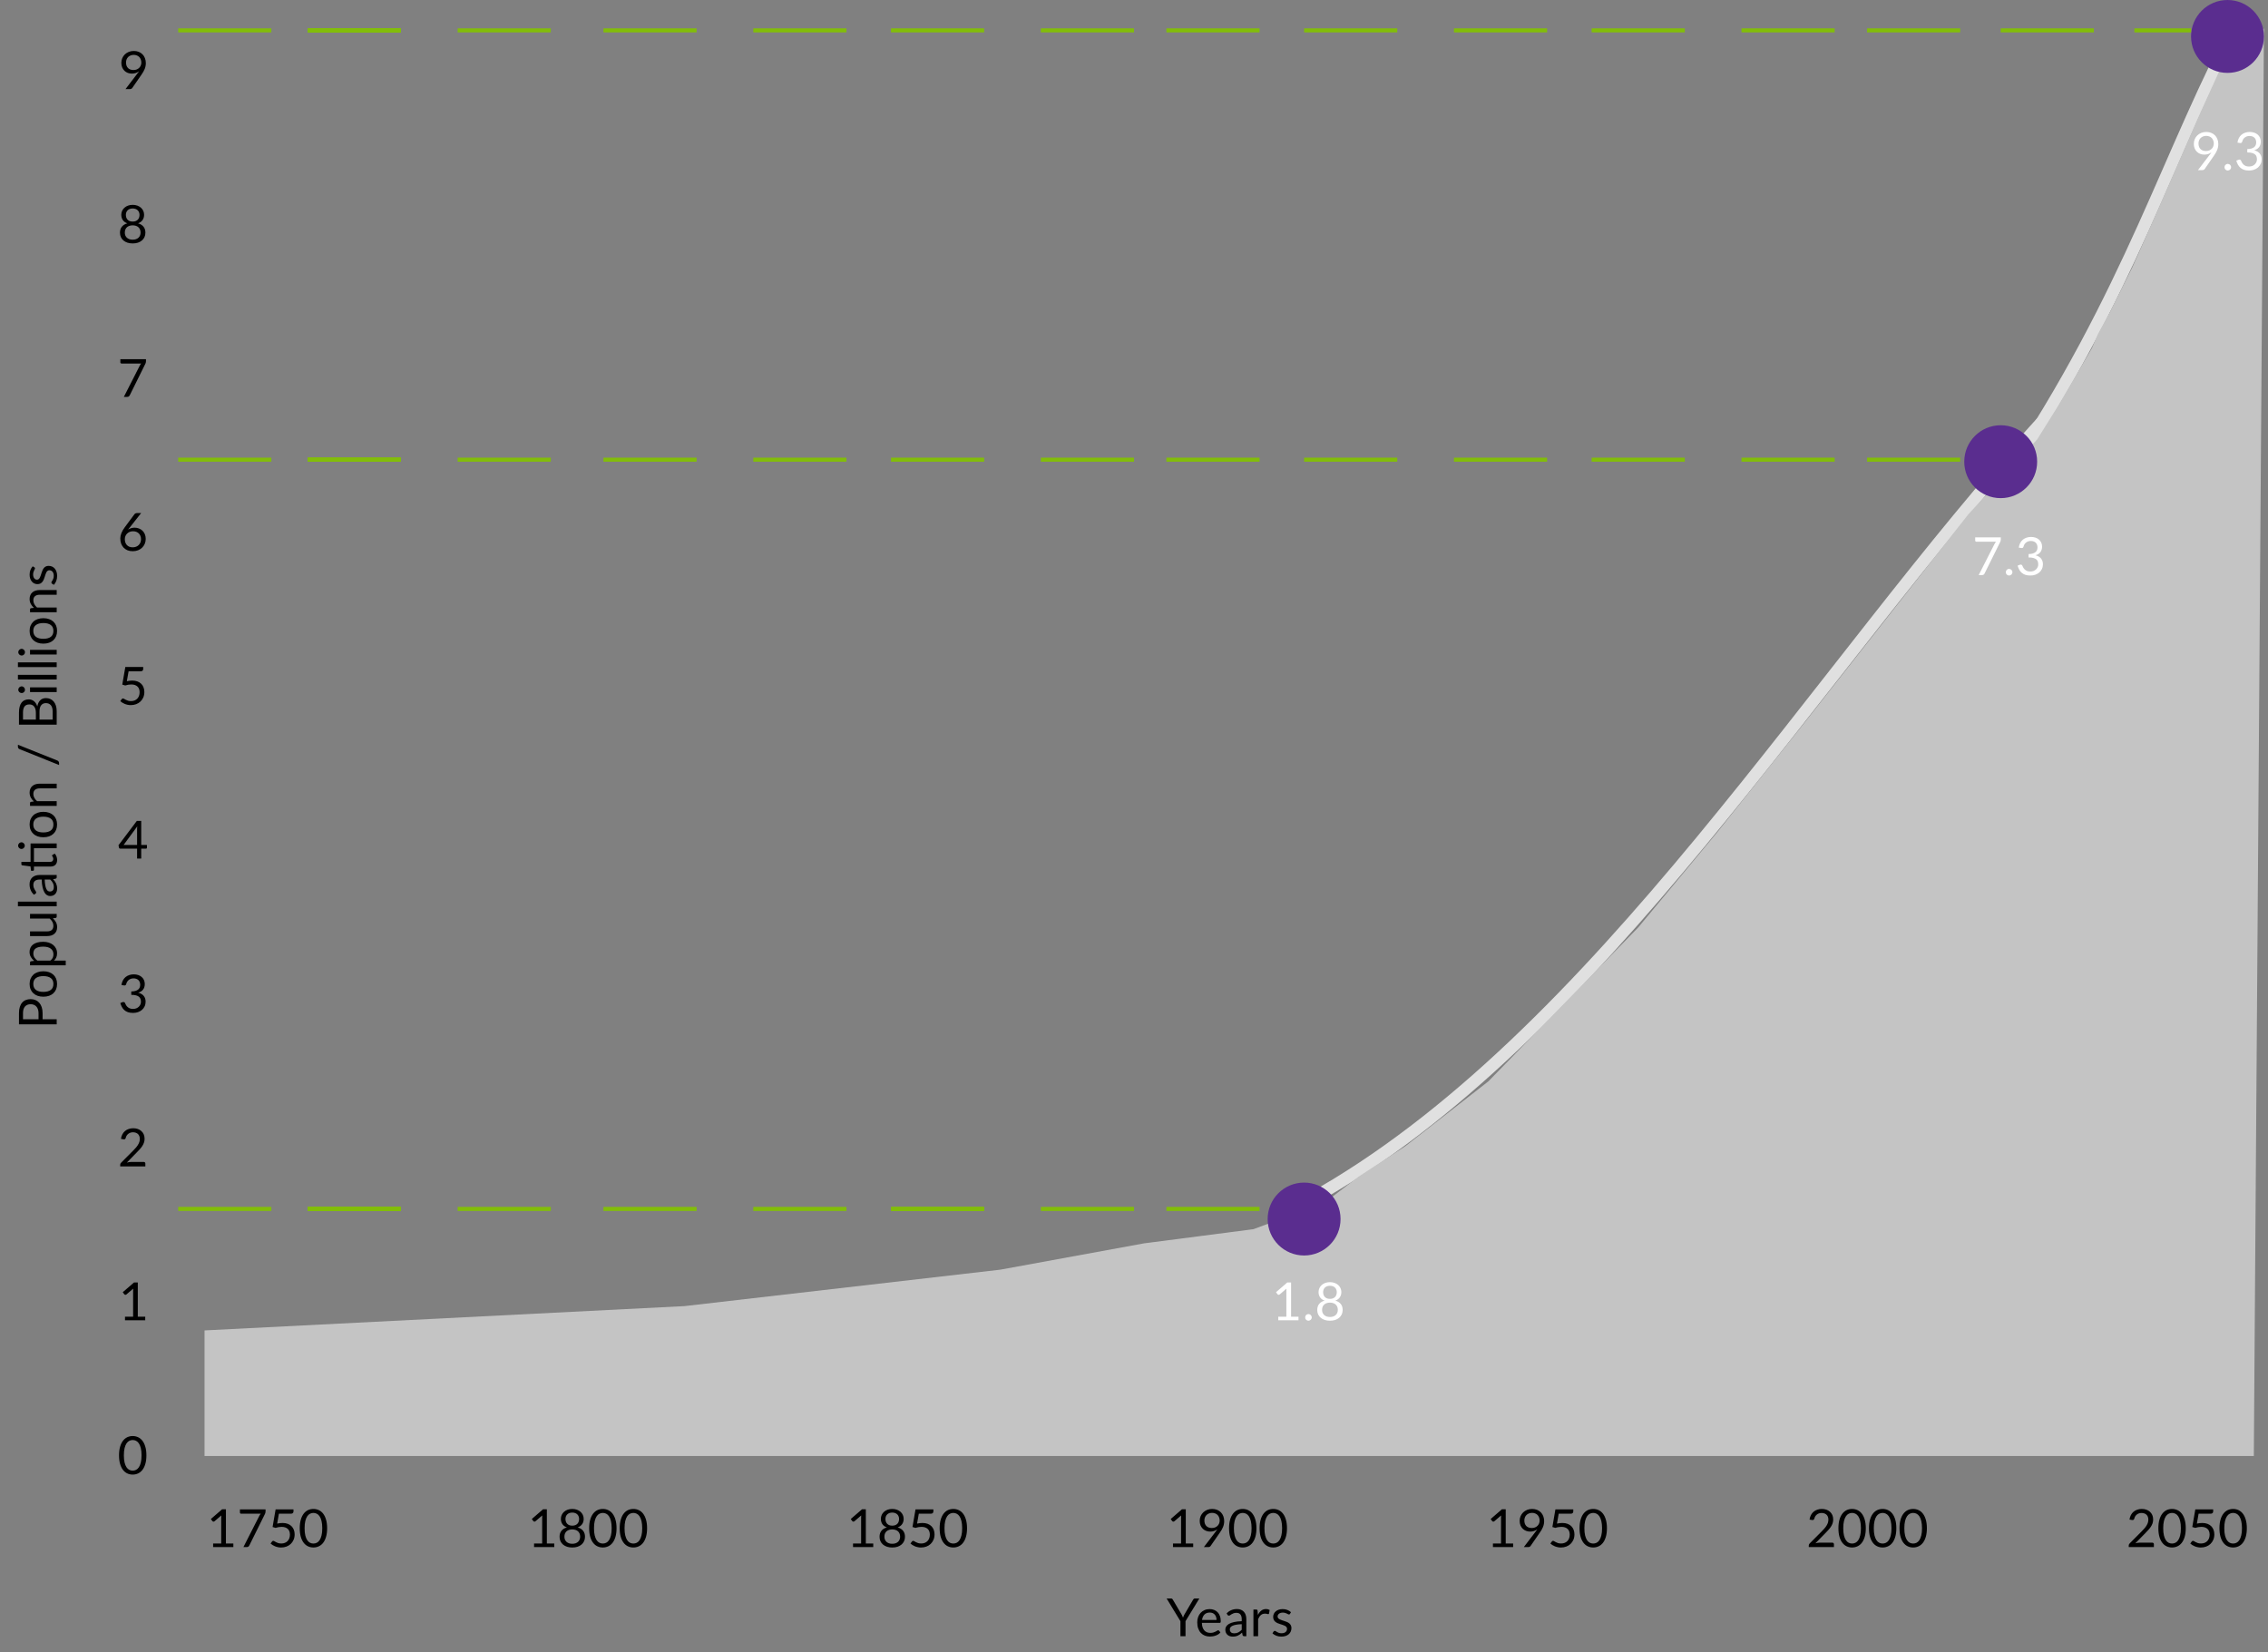 <svg width="560" height="408" viewBox="0 0 560 408" fill="none" xmlns="http://www.w3.org/2000/svg">
<rect x="0" y="0" width="560" height="408" fill="#808080" stroke="none"/>
<path d="M9.515 250.172C9.515 249.813 9.467 249.496 9.372 249.223C9.277 248.946 9.145 248.714 8.976 248.528C8.802 248.337 8.596 248.194 8.358 248.099C8.12 248.003 7.857 247.956 7.572 247.956C6.978 247.956 6.514 248.14 6.181 248.508C5.847 248.872 5.68 249.427 5.68 250.172L5.68 251.667L9.515 251.667L9.515 250.172ZM4.686 250.172C4.686 249.583 4.755 249.072 4.894 248.638C5.028 248.201 5.221 247.839 5.472 247.553C5.723 247.267 6.027 247.054 6.382 246.916C6.737 246.773 7.134 246.701 7.572 246.701C8.005 246.701 8.401 246.777 8.761 246.929C9.121 247.08 9.431 247.304 9.691 247.598C9.95 247.889 10.154 248.25 10.302 248.684C10.444 249.113 10.516 249.609 10.516 250.172L10.516 251.667L14 251.667L14 252.922L4.686 252.922L4.686 250.172ZM7.311 242.954C7.311 242.473 7.392 242.04 7.552 241.654C7.712 241.269 7.94 240.939 8.235 240.666C8.529 240.393 8.887 240.185 9.307 240.042C9.723 239.895 10.189 239.821 10.704 239.821C11.225 239.821 11.693 239.895 12.108 240.042C12.524 240.185 12.88 240.393 13.175 240.666C13.469 240.939 13.697 241.269 13.857 241.654C14.013 242.04 14.091 242.473 14.091 242.954C14.091 243.44 14.013 243.877 13.857 244.267C13.697 244.653 13.469 244.982 13.175 245.255C12.88 245.528 12.524 245.739 12.108 245.886C11.693 246.029 11.225 246.1 10.704 246.1C10.189 246.1 9.723 246.029 9.307 245.886C8.887 245.739 8.529 245.528 8.235 245.255C7.94 244.982 7.712 244.653 7.552 244.267C7.392 243.877 7.311 243.44 7.311 242.954ZM13.188 242.954C13.188 242.304 12.971 241.819 12.537 241.498C12.1 241.178 11.491 241.017 10.711 241.017C9.927 241.017 9.316 241.178 8.878 241.498C8.44 241.819 8.222 242.304 8.222 242.954C8.222 243.284 8.278 243.572 8.39 243.819C8.503 244.062 8.666 244.265 8.878 244.43C9.09 244.59 9.352 244.712 9.665 244.794C9.972 244.872 10.321 244.911 10.711 244.911C11.491 244.911 12.1 244.751 12.537 244.43C12.971 244.105 13.188 243.613 13.188 242.954ZM12.414 237.191C12.7 236.978 12.902 236.746 13.018 236.495C13.136 236.244 13.194 235.962 13.194 235.65C13.194 235.035 12.975 234.562 12.537 234.233C12.1 233.904 11.476 233.739 10.665 233.739C10.236 233.739 9.868 233.778 9.56 233.856C9.253 233.93 9.002 234.038 8.806 234.181C8.607 234.324 8.462 234.5 8.371 234.708C8.28 234.916 8.235 235.152 8.235 235.416C8.235 235.793 8.321 236.125 8.495 236.411C8.668 236.692 8.913 236.952 9.229 237.191L12.414 237.191ZM8.436 237.249C8.094 236.972 7.819 236.651 7.611 236.287C7.402 235.923 7.298 235.507 7.298 235.039C7.298 234.658 7.372 234.313 7.519 234.006C7.662 233.698 7.877 233.436 8.163 233.219C8.445 233.002 8.796 232.836 9.216 232.719C9.636 232.602 10.12 232.543 10.665 232.543C11.151 232.543 11.604 232.608 12.024 232.738C12.44 232.868 12.802 233.057 13.11 233.304C13.413 233.546 13.653 233.845 13.831 234.201C14.004 234.552 14.091 234.948 14.091 235.39C14.091 235.793 14.024 236.14 13.889 236.43C13.751 236.716 13.56 236.97 13.318 237.191L16.23 237.191L16.23 238.354L7.415 238.354L7.415 237.659C7.415 237.494 7.496 237.392 7.656 237.353L8.436 237.249ZM7.415 225.652L14 225.652L14 226.341C14 226.506 13.92 226.61 13.759 226.653L13.051 226.744C13.367 227.03 13.623 227.351 13.818 227.706C14.009 228.062 14.104 228.469 14.104 228.928C14.104 229.288 14.046 229.607 13.928 229.884C13.807 230.157 13.638 230.387 13.421 230.573C13.205 230.759 12.943 230.9 12.635 230.995C12.327 231.086 11.987 231.132 11.614 231.132L7.415 231.132L7.415 229.975L11.614 229.975C12.113 229.975 12.498 229.862 12.771 229.637C13.044 229.407 13.181 229.058 13.181 228.59C13.181 228.248 13.101 227.93 12.941 227.635C12.776 227.336 12.55 227.061 12.264 226.809L7.415 226.809L7.415 225.652ZM4.426 222.622L14 222.622L14 223.779L4.426 223.779L4.426 222.622ZM11.036 217.177C11.053 217.71 11.097 218.165 11.166 218.542C11.231 218.915 11.318 219.22 11.426 219.459C11.534 219.693 11.662 219.864 11.809 219.972C11.957 220.076 12.121 220.128 12.303 220.128C12.477 220.128 12.626 220.1 12.752 220.044C12.878 219.987 12.982 219.911 13.064 219.816C13.142 219.716 13.2 219.602 13.239 219.472C13.274 219.337 13.291 219.194 13.291 219.043C13.291 218.839 13.272 218.653 13.233 218.484C13.19 218.315 13.129 218.156 13.051 218.009C12.973 217.857 12.88 217.714 12.771 217.58C12.663 217.441 12.54 217.307 12.401 217.177L11.036 217.177ZM8.345 220.915C7.994 220.551 7.732 220.158 7.559 219.738C7.385 219.318 7.298 218.852 7.298 218.341C7.298 217.972 7.359 217.645 7.481 217.359C7.602 217.073 7.771 216.833 7.987 216.638C8.204 216.443 8.466 216.295 8.774 216.196C9.082 216.096 9.42 216.046 9.788 216.046L14 216.046L14 216.56C14 216.672 13.983 216.759 13.948 216.82C13.909 216.88 13.835 216.928 13.727 216.963L13.103 217.093C13.263 217.266 13.406 217.435 13.532 217.6C13.653 217.764 13.757 217.938 13.844 218.12C13.926 218.302 13.989 218.497 14.033 218.705C14.08 218.908 14.104 219.136 14.104 219.387C14.104 219.643 14.069 219.883 14 220.109C13.926 220.334 13.818 220.531 13.675 220.7C13.532 220.865 13.352 220.997 13.136 221.097C12.915 221.192 12.655 221.24 12.355 221.24C12.095 221.24 11.846 221.168 11.608 221.025C11.365 220.882 11.151 220.65 10.964 220.33C10.778 220.009 10.627 219.591 10.509 219.075C10.388 218.559 10.319 217.927 10.302 217.177L9.788 217.177C9.277 217.177 8.891 217.288 8.631 217.509C8.367 217.73 8.235 218.052 8.235 218.477C8.235 218.763 8.271 219.004 8.345 219.199C8.414 219.389 8.495 219.556 8.585 219.699C8.672 219.838 8.752 219.959 8.826 220.063C8.895 220.163 8.93 220.262 8.93 220.362C8.93 220.44 8.911 220.507 8.871 220.564C8.828 220.62 8.776 220.668 8.716 220.707L8.345 220.915ZM14 208.263L14 209.42L8.384 209.42L8.384 212.813L12.336 212.813C12.613 212.813 12.819 212.745 12.954 212.611C13.088 212.477 13.155 212.303 13.155 212.091C13.155 211.97 13.14 211.866 13.11 211.779C13.075 211.688 13.038 211.61 12.999 211.545C12.96 211.48 12.925 211.426 12.895 211.383C12.86 211.335 12.843 211.294 12.843 211.259C12.843 211.198 12.88 211.144 12.954 211.097L13.506 210.759C13.692 210.958 13.84 211.198 13.948 211.48C14.052 211.762 14.104 212.052 14.104 212.351C14.104 212.871 13.959 213.272 13.668 213.554C13.378 213.831 12.96 213.97 12.414 213.97L8.384 213.97L8.384 214.763C8.384 214.832 8.364 214.89 8.325 214.938C8.282 214.986 8.217 215.01 8.13 215.01L7.669 215.01L7.526 213.931L5.498 213.664C5.433 213.651 5.381 213.623 5.342 213.58C5.299 213.532 5.277 213.471 5.277 213.398L5.277 212.813L7.545 212.813L7.545 208.263L14 208.263ZM5.303 207.977C5.416 207.977 5.522 208 5.622 208.048C5.717 208.091 5.801 208.152 5.875 208.23C5.949 208.304 6.007 208.39 6.051 208.49C6.094 208.59 6.115 208.696 6.115 208.809C6.115 208.921 6.094 209.027 6.051 209.127C6.007 209.222 5.949 209.307 5.875 209.381C5.801 209.454 5.717 209.513 5.622 209.556C5.522 209.599 5.416 209.621 5.303 209.621C5.19 209.621 5.084 209.599 4.984 209.556C4.88 209.513 4.792 209.454 4.718 209.381C4.64 209.307 4.579 209.222 4.536 209.127C4.493 209.027 4.471 208.921 4.471 208.809C4.471 208.696 4.493 208.59 4.536 208.49C4.579 208.39 4.64 208.304 4.718 208.23C4.792 208.152 4.88 208.091 4.984 208.048C5.084 208 5.19 207.977 5.303 207.977ZM7.311 203.586C7.311 203.105 7.392 202.672 7.552 202.286C7.712 201.901 7.94 201.571 8.235 201.298C8.529 201.025 8.887 200.817 9.307 200.674C9.723 200.527 10.189 200.453 10.704 200.453C11.225 200.453 11.693 200.527 12.108 200.674C12.524 200.817 12.88 201.025 13.175 201.298C13.469 201.571 13.697 201.901 13.857 202.286C14.013 202.672 14.091 203.105 14.091 203.586C14.091 204.072 14.013 204.509 13.857 204.899C13.697 205.285 13.469 205.614 13.175 205.887C12.88 206.16 12.524 206.37 12.108 206.518C11.693 206.661 11.225 206.732 10.704 206.732C10.189 206.732 9.723 206.661 9.307 206.518C8.887 206.37 8.529 206.16 8.235 205.887C7.94 205.614 7.712 205.285 7.552 204.899C7.392 204.509 7.311 204.072 7.311 203.586ZM13.188 203.586C13.188 202.936 12.971 202.451 12.537 202.13C12.1 201.81 11.491 201.649 10.711 201.649C9.927 201.649 9.316 201.81 8.878 202.13C8.44 202.451 8.222 202.936 8.222 203.586C8.222 203.916 8.278 204.204 8.39 204.451C8.503 204.693 8.666 204.897 8.878 205.062C9.09 205.222 9.352 205.343 9.665 205.426C9.972 205.504 10.321 205.543 10.711 205.543C11.491 205.543 12.1 205.382 12.537 205.062C12.971 204.737 13.188 204.245 13.188 203.586ZM8.371 197.894C8.211 197.751 8.066 197.599 7.936 197.439C7.806 197.279 7.695 197.11 7.604 196.932C7.509 196.75 7.437 196.559 7.389 196.36C7.338 196.156 7.311 195.937 7.311 195.703C7.311 195.344 7.372 195.027 7.494 194.754C7.611 194.477 7.779 194.247 8.001 194.065C8.217 193.879 8.479 193.738 8.787 193.643C9.095 193.548 9.435 193.5 9.807 193.5L14 193.5L14 194.663L9.807 194.663C9.309 194.663 8.924 194.778 8.65 195.008C8.373 195.233 8.235 195.578 8.235 196.041C8.235 196.384 8.317 196.704 8.482 197.003C8.646 197.298 8.869 197.571 9.151 197.822L14 197.822L14 198.986L7.415 198.986L7.415 198.29C7.415 198.126 7.496 198.024 7.656 197.985L8.371 197.894ZM14.136 187.774C14.288 187.83 14.401 187.919 14.475 188.04C14.548 188.157 14.585 188.278 14.585 188.404L14.585 188.892L4.854 184.985C4.716 184.933 4.61 184.855 4.536 184.751C4.462 184.643 4.426 184.519 4.426 184.381L4.426 183.887L14.136 187.774ZM12.999 175.664C12.999 175.304 12.958 174.995 12.876 174.735C12.793 174.475 12.678 174.262 12.531 174.098C12.379 173.929 12.202 173.805 11.998 173.727C11.79 173.649 11.562 173.61 11.316 173.61C10.835 173.61 10.455 173.781 10.178 174.124C9.896 174.466 9.755 174.979 9.755 175.664L9.755 177.679L12.999 177.679L12.999 175.664ZM5.68 177.679L8.858 177.679L8.858 176.015C8.858 175.66 8.819 175.352 8.742 175.092C8.664 174.828 8.555 174.611 8.416 174.442C8.278 174.269 8.111 174.141 7.916 174.059C7.717 173.976 7.5 173.935 7.266 173.935C6.716 173.935 6.315 174.1 6.064 174.429C5.808 174.758 5.68 175.27 5.68 175.963L5.68 177.679ZM4.686 175.963C4.686 175.391 4.742 174.899 4.854 174.488C4.967 174.072 5.128 173.731 5.335 173.467C5.543 173.198 5.799 173.001 6.103 172.876C6.402 172.75 6.739 172.687 7.117 172.687C7.346 172.687 7.567 172.724 7.779 172.798C7.987 172.867 8.182 172.973 8.364 173.116C8.546 173.259 8.711 173.441 8.858 173.662C9.002 173.879 9.118 174.134 9.21 174.429C9.339 173.744 9.584 173.231 9.944 172.889C10.299 172.542 10.767 172.369 11.348 172.369C11.742 172.369 12.102 172.442 12.427 172.59C12.752 172.733 13.031 172.945 13.265 173.227C13.499 173.504 13.681 173.846 13.812 174.254C13.937 174.661 14 175.125 14 175.645L14 178.934L4.686 178.934L4.686 175.963ZM7.415 169.72L14 169.72L14 170.877L7.415 170.877L7.415 169.72ZM5.348 169.473C5.461 169.473 5.567 169.497 5.667 169.544C5.762 169.588 5.849 169.648 5.927 169.726C6.001 169.8 6.059 169.889 6.103 169.993C6.146 170.093 6.168 170.199 6.168 170.311C6.168 170.424 6.146 170.53 6.103 170.63C6.059 170.725 6.001 170.81 5.927 170.883C5.849 170.957 5.762 171.016 5.667 171.059C5.567 171.102 5.461 171.124 5.348 171.124C5.236 171.124 5.13 171.102 5.03 171.059C4.926 171.016 4.837 170.957 4.763 170.883C4.686 170.81 4.625 170.725 4.582 170.63C4.538 170.53 4.516 170.424 4.516 170.311C4.516 170.199 4.538 170.093 4.582 169.993C4.625 169.889 4.686 169.8 4.763 169.726C4.837 169.648 4.926 169.588 5.03 169.544C5.13 169.497 5.236 169.473 5.348 169.473ZM4.426 166.623L14 166.623L14 167.78L4.426 167.78L4.426 166.623ZM4.426 163.551L14 163.551L14 164.708L4.426 164.708L4.426 163.551ZM7.415 160.452L14 160.452L14 161.609L7.415 161.609L7.415 160.452ZM5.348 160.205C5.461 160.205 5.567 160.229 5.667 160.277C5.762 160.32 5.849 160.381 5.927 160.459C6.001 160.532 6.059 160.621 6.103 160.725C6.146 160.825 6.168 160.931 6.168 161.044C6.168 161.156 6.146 161.263 6.103 161.362C6.059 161.458 6.001 161.542 5.927 161.616C5.849 161.689 5.762 161.748 5.667 161.791C5.567 161.835 5.461 161.856 5.348 161.856C5.236 161.856 5.13 161.835 5.03 161.791C4.926 161.748 4.837 161.689 4.763 161.616C4.686 161.542 4.625 161.458 4.582 161.362C4.538 161.263 4.516 161.156 4.516 161.044C4.516 160.931 4.538 160.825 4.582 160.725C4.625 160.621 4.686 160.532 4.763 160.459C4.837 160.381 4.926 160.32 5.03 160.277C5.13 160.229 5.236 160.205 5.348 160.205ZM7.311 155.776C7.311 155.295 7.392 154.861 7.552 154.476C7.712 154.09 7.94 153.761 8.235 153.488C8.529 153.215 8.887 153.007 9.307 152.864C9.723 152.716 10.189 152.643 10.704 152.643C11.225 152.643 11.693 152.716 12.108 152.864C12.524 153.007 12.88 153.215 13.175 153.488C13.469 153.761 13.697 154.09 13.857 154.476C14.013 154.861 14.091 155.295 14.091 155.776C14.091 156.261 14.013 156.699 13.857 157.089C13.697 157.474 13.469 157.804 13.175 158.077C12.88 158.35 12.524 158.56 12.108 158.707C11.693 158.85 11.225 158.922 10.704 158.922C10.189 158.922 9.723 158.85 9.307 158.707C8.887 158.56 8.529 158.35 8.235 158.077C7.94 157.804 7.712 157.474 7.552 157.089C7.392 156.699 7.311 156.261 7.311 155.776ZM13.188 155.776C13.188 155.126 12.971 154.64 12.537 154.32C12.1 153.999 11.491 153.839 10.711 153.839C9.927 153.839 9.316 153.999 8.878 154.32C8.44 154.64 8.222 155.126 8.222 155.776C8.222 156.105 8.278 156.393 8.39 156.64C8.503 156.883 8.666 157.087 8.878 157.251C9.09 157.412 9.352 157.533 9.665 157.615C9.972 157.693 10.321 157.732 10.711 157.732C11.491 157.732 12.1 157.572 12.537 157.251C12.971 156.926 13.188 156.434 13.188 155.776ZM8.371 150.083C8.211 149.94 8.066 149.789 7.936 149.628C7.806 149.468 7.695 149.299 7.604 149.121C7.509 148.939 7.437 148.749 7.389 148.549C7.338 148.346 7.311 148.127 7.311 147.893C7.311 147.533 7.372 147.217 7.494 146.944C7.611 146.666 7.779 146.437 8.001 146.255C8.217 146.068 8.479 145.928 8.787 145.832C9.095 145.737 9.435 145.689 9.807 145.689L14 145.689L14 146.853L9.807 146.853C9.309 146.853 8.924 146.968 8.65 147.197C8.373 147.423 8.235 147.767 8.235 148.231C8.235 148.573 8.317 148.894 8.482 149.193C8.646 149.487 8.869 149.76 9.151 150.012L14 150.012L14 151.175L7.415 151.175L7.415 150.48C7.415 150.315 7.496 150.213 7.656 150.174L8.371 150.083ZM8.501 140.091C8.596 140.143 8.644 140.223 8.644 140.332C8.644 140.397 8.62 140.47 8.572 140.553C8.525 140.635 8.473 140.737 8.416 140.858C8.356 140.975 8.302 141.116 8.254 141.281C8.202 141.445 8.176 141.64 8.176 141.866C8.176 142.061 8.202 142.236 8.254 142.392C8.302 142.548 8.369 142.683 8.455 142.795C8.542 142.904 8.644 142.988 8.761 143.049C8.874 143.105 8.997 143.133 9.132 143.133C9.3 143.133 9.441 143.086 9.554 142.99C9.667 142.891 9.764 142.761 9.846 142.6C9.929 142.44 10.002 142.258 10.068 142.054C10.128 141.851 10.195 141.643 10.269 141.43C10.338 141.214 10.416 141.003 10.503 140.8C10.59 140.596 10.698 140.414 10.828 140.254C10.958 140.093 11.118 139.966 11.309 139.87C11.495 139.771 11.721 139.721 11.985 139.721C12.288 139.721 12.57 139.775 12.83 139.883C13.086 139.992 13.309 140.152 13.499 140.364C13.686 140.577 13.833 140.837 13.941 141.144C14.05 141.452 14.104 141.807 14.104 142.21C14.104 142.67 14.03 143.086 13.883 143.458C13.731 143.831 13.539 144.147 13.305 144.407L12.863 144.134C12.806 144.1 12.763 144.058 12.732 144.011C12.702 143.963 12.687 143.902 12.687 143.829C12.687 143.751 12.717 143.668 12.778 143.582C12.839 143.495 12.906 143.391 12.979 143.27C13.053 143.144 13.12 142.992 13.181 142.815C13.242 142.637 13.272 142.416 13.272 142.152C13.272 141.926 13.244 141.729 13.188 141.56C13.127 141.391 13.047 141.25 12.947 141.138C12.847 141.025 12.732 140.943 12.602 140.891C12.473 140.834 12.334 140.806 12.187 140.806C12.005 140.806 11.855 140.856 11.738 140.956C11.617 141.051 11.515 141.179 11.432 141.339C11.346 141.5 11.272 141.684 11.211 141.892C11.146 142.095 11.079 142.306 11.01 142.522C10.941 142.735 10.863 142.945 10.776 143.153C10.685 143.356 10.572 143.538 10.438 143.699C10.304 143.859 10.139 143.989 9.944 144.089C9.745 144.184 9.504 144.232 9.223 144.232C8.971 144.232 8.731 144.18 8.501 144.076C8.267 143.972 8.063 143.82 7.89 143.621C7.712 143.421 7.571 143.177 7.468 142.886C7.363 142.596 7.311 142.264 7.311 141.892C7.311 141.458 7.381 141.071 7.519 140.728C7.654 140.382 7.84 140.083 8.078 139.831L8.501 140.091Z" fill="black"/>
<path d="M292.719 400.295V404H291.465V400.295L288.052 394.685H289.157C289.27 394.685 289.359 394.714 289.424 394.77C289.489 394.826 289.545 394.896 289.593 394.978L291.725 398.598C291.811 398.75 291.883 398.893 291.939 399.027C292 399.162 292.054 399.294 292.102 399.424C292.149 399.29 292.201 399.155 292.258 399.021C292.314 398.887 292.385 398.746 292.472 398.598L294.598 394.978C294.637 394.909 294.689 394.844 294.754 394.783C294.823 394.718 294.912 394.685 295.02 394.685H296.138L292.719 400.295ZM298.69 397.311C299.085 397.311 299.449 397.379 299.782 397.513C300.116 397.643 300.404 397.834 300.647 398.085C300.889 398.332 301.078 398.64 301.212 399.008C301.351 399.372 301.42 399.788 301.42 400.256C301.42 400.438 301.401 400.559 301.362 400.62C301.323 400.681 301.249 400.711 301.141 400.711H296.76C296.768 401.127 296.825 401.489 296.929 401.796C297.033 402.104 297.176 402.362 297.358 402.57C297.54 402.774 297.756 402.927 298.008 403.031C298.259 403.131 298.541 403.181 298.853 403.181C299.143 403.181 299.392 403.148 299.6 403.083C299.813 403.014 299.995 402.94 300.146 402.862C300.298 402.784 300.424 402.713 300.523 402.648C300.627 402.579 300.716 402.544 300.79 402.544C300.885 402.544 300.959 402.581 301.011 402.654L301.336 403.077C301.193 403.25 301.022 403.402 300.822 403.532C300.623 403.658 300.408 403.762 300.179 403.844C299.953 403.926 299.719 403.987 299.477 404.026C299.234 404.069 298.994 404.091 298.755 404.091C298.3 404.091 297.88 404.015 297.494 403.863C297.113 403.707 296.781 403.482 296.5 403.188C296.222 402.888 296.006 402.52 295.85 402.082C295.694 401.645 295.616 401.142 295.616 400.574C295.616 400.115 295.685 399.686 295.824 399.287C295.967 398.889 296.17 398.544 296.435 398.254C296.699 397.959 297.022 397.73 297.403 397.565C297.785 397.396 298.214 397.311 298.69 397.311ZM298.716 398.163C298.157 398.163 297.717 398.325 297.397 398.65C297.076 398.971 296.877 399.417 296.799 399.989H300.38C300.38 399.721 300.343 399.476 300.27 399.255C300.196 399.03 300.088 398.837 299.945 398.676C299.802 398.512 299.626 398.386 299.418 398.299C299.215 398.208 298.981 398.163 298.716 398.163ZM307.737 404H307.224C307.111 404 307.02 403.983 306.951 403.948C306.881 403.913 306.836 403.84 306.814 403.727L306.684 403.116C306.511 403.272 306.342 403.413 306.177 403.538C306.012 403.66 305.839 403.764 305.657 403.85C305.475 403.933 305.28 403.996 305.072 404.039C304.868 404.082 304.641 404.104 304.39 404.104C304.134 404.104 303.893 404.069 303.668 404C303.447 403.926 303.254 403.818 303.09 403.675C302.925 403.532 302.793 403.352 302.693 403.135C302.598 402.914 302.55 402.654 302.55 402.355C302.55 402.095 302.622 401.846 302.765 401.608C302.908 401.365 303.137 401.151 303.454 400.964C303.774 400.778 304.192 400.626 304.708 400.509C305.224 400.388 305.854 400.319 306.6 400.301V399.788C306.6 399.277 306.489 398.891 306.268 398.631C306.051 398.367 305.729 398.234 305.3 398.234C305.018 398.234 304.78 398.271 304.585 398.345C304.394 398.414 304.227 398.494 304.084 398.585C303.945 398.672 303.824 398.752 303.72 398.826C303.62 398.895 303.521 398.93 303.421 398.93C303.343 398.93 303.274 398.91 303.213 398.871C303.157 398.828 303.111 398.776 303.077 398.715L302.869 398.345C303.233 397.994 303.625 397.732 304.045 397.558C304.465 397.385 304.931 397.298 305.443 397.298C305.811 397.298 306.138 397.359 306.424 397.48C306.71 397.602 306.951 397.771 307.146 397.987C307.341 398.204 307.488 398.466 307.588 398.774C307.687 399.082 307.737 399.42 307.737 399.788V404ZM304.734 403.291C304.938 403.291 305.124 403.272 305.293 403.233C305.462 403.19 305.62 403.131 305.768 403.057C305.919 402.979 306.062 402.886 306.197 402.778C306.335 402.67 306.47 402.546 306.6 402.407V401.036C306.067 401.053 305.614 401.097 305.241 401.166C304.868 401.231 304.565 401.318 304.331 401.426C304.097 401.534 303.926 401.662 303.818 401.809C303.714 401.957 303.662 402.121 303.662 402.303C303.662 402.477 303.69 402.626 303.746 402.752C303.802 402.878 303.878 402.982 303.974 403.064C304.069 403.142 304.182 403.2 304.312 403.239C304.442 403.274 304.582 403.291 304.734 403.291ZM309.49 404V397.415H310.153C310.279 397.415 310.365 397.439 310.413 397.487C310.461 397.535 310.493 397.617 310.511 397.734L310.589 398.761C310.814 398.302 311.091 397.944 311.421 397.688C311.754 397.428 312.144 397.298 312.591 397.298C312.773 397.298 312.937 397.32 313.085 397.363C313.232 397.402 313.368 397.459 313.494 397.532L313.345 398.397C313.314 398.505 313.247 398.559 313.143 398.559C313.082 398.559 312.989 398.54 312.864 398.501C312.738 398.458 312.562 398.436 312.337 398.436C311.934 398.436 311.596 398.553 311.323 398.787C311.054 399.021 310.829 399.361 310.647 399.807V404H309.49ZM318.503 398.501C318.451 398.596 318.371 398.644 318.263 398.644C318.198 398.644 318.124 398.62 318.042 398.572C317.959 398.525 317.858 398.473 317.736 398.416C317.619 398.356 317.478 398.302 317.314 398.254C317.149 398.202 316.954 398.176 316.729 398.176C316.534 398.176 316.358 398.202 316.202 398.254C316.046 398.302 315.912 398.369 315.799 398.455C315.691 398.542 315.606 398.644 315.546 398.761C315.489 398.874 315.461 398.997 315.461 399.131C315.461 399.3 315.509 399.441 315.604 399.554C315.704 399.667 315.834 399.764 315.994 399.846C316.155 399.929 316.337 400.002 316.54 400.067C316.744 400.128 316.952 400.195 317.164 400.269C317.381 400.338 317.591 400.416 317.795 400.503C317.998 400.59 318.18 400.698 318.341 400.828C318.501 400.958 318.629 401.118 318.724 401.309C318.824 401.495 318.874 401.721 318.874 401.985C318.874 402.288 318.82 402.57 318.711 402.83C318.603 403.086 318.443 403.309 318.23 403.499C318.018 403.686 317.758 403.833 317.45 403.941C317.143 404.05 316.787 404.104 316.384 404.104C315.925 404.104 315.509 404.03 315.136 403.883C314.764 403.731 314.447 403.538 314.187 403.304L314.46 402.862C314.495 402.806 314.536 402.763 314.584 402.732C314.631 402.702 314.694 402.687 314.772 402.687C314.85 402.687 314.933 402.717 315.019 402.778C315.106 402.839 315.21 402.906 315.331 402.979C315.457 403.053 315.606 403.12 315.78 403.181C315.957 403.242 316.178 403.272 316.443 403.272C316.668 403.272 316.865 403.244 317.034 403.188C317.203 403.127 317.344 403.047 317.457 402.947C317.569 402.847 317.652 402.732 317.704 402.602C317.76 402.472 317.788 402.334 317.788 402.186C317.788 402.004 317.738 401.855 317.639 401.738C317.543 401.617 317.416 401.515 317.255 401.432C317.095 401.346 316.911 401.272 316.703 401.211C316.499 401.146 316.289 401.079 316.072 401.01C315.86 400.941 315.65 400.863 315.442 400.776C315.238 400.685 315.056 400.572 314.896 400.438C314.735 400.304 314.605 400.139 314.506 399.944C314.41 399.745 314.363 399.504 314.363 399.222C314.363 398.971 314.415 398.731 314.519 398.501C314.623 398.267 314.774 398.063 314.974 397.89C315.173 397.712 315.418 397.571 315.708 397.468C315.999 397.363 316.33 397.311 316.703 397.311C317.136 397.311 317.524 397.381 317.866 397.519C318.213 397.654 318.512 397.84 318.763 398.078L318.503 398.501Z" fill="black"/>
<path d="M32.764 60.104C32.3 60.104 31.875 60.043 31.489 59.922C31.104 59.796 30.772 59.619 30.495 59.389C30.218 59.159 30.003 58.882 29.852 58.557C29.7 58.228 29.624 57.859 29.624 57.452C29.624 56.854 29.78 56.362 30.092 55.977C30.404 55.587 30.85 55.309 31.431 55.145C30.941 54.962 30.571 54.692 30.32 54.332C30.073 53.968 29.949 53.535 29.949 53.032C29.949 52.69 30.016 52.369 30.151 52.07C30.285 51.771 30.476 51.511 30.723 51.29C30.97 51.069 31.264 50.896 31.607 50.77C31.953 50.644 32.339 50.581 32.764 50.581C33.184 50.581 33.567 50.644 33.914 50.77C34.261 50.896 34.557 51.069 34.804 51.29C35.051 51.511 35.242 51.771 35.377 52.07C35.511 52.369 35.578 52.69 35.578 53.032C35.578 53.535 35.452 53.968 35.201 54.332C34.95 54.692 34.581 54.962 34.096 55.145C34.677 55.309 35.123 55.587 35.435 55.977C35.747 56.362 35.903 56.854 35.903 57.452C35.903 57.859 35.825 58.228 35.669 58.557C35.517 58.882 35.303 59.159 35.026 59.389C34.752 59.619 34.423 59.796 34.038 59.922C33.652 60.043 33.227 60.104 32.764 60.104ZM32.764 59.181C33.067 59.181 33.338 59.14 33.576 59.057C33.819 58.971 34.022 58.852 34.187 58.7C34.356 58.544 34.484 58.36 34.571 58.148C34.661 57.931 34.707 57.693 34.707 57.432C34.707 57.112 34.653 56.839 34.544 56.614C34.441 56.384 34.297 56.197 34.115 56.054C33.938 55.911 33.732 55.807 33.498 55.742C33.264 55.673 33.019 55.639 32.764 55.639C32.508 55.639 32.263 55.673 32.029 55.742C31.795 55.807 31.587 55.911 31.405 56.054C31.227 56.197 31.084 56.384 30.976 56.614C30.872 56.839 30.82 57.112 30.82 57.432C30.82 57.693 30.863 57.931 30.95 58.148C31.041 58.36 31.169 58.544 31.334 58.7C31.503 58.852 31.706 58.971 31.945 59.057C32.187 59.14 32.46 59.181 32.764 59.181ZM32.764 54.709C33.067 54.709 33.325 54.663 33.537 54.572C33.754 54.477 33.929 54.354 34.063 54.202C34.198 54.046 34.295 53.868 34.356 53.669C34.417 53.47 34.447 53.264 34.447 53.051C34.447 52.835 34.41 52.631 34.337 52.441C34.267 52.25 34.161 52.083 34.018 51.94C33.879 51.797 33.704 51.684 33.492 51.602C33.283 51.52 33.041 51.478 32.764 51.478C32.486 51.478 32.241 51.52 32.029 51.602C31.821 51.684 31.645 51.797 31.503 51.94C31.364 52.083 31.258 52.25 31.184 52.441C31.115 52.631 31.08 52.835 31.08 53.051C31.08 53.264 31.11 53.47 31.171 53.669C31.232 53.868 31.329 54.046 31.463 54.202C31.598 54.354 31.771 54.477 31.983 54.572C32.2 54.663 32.46 54.709 32.764 54.709Z" fill="black"/>
<path d="M32.569 18.178C32.218 18.178 31.884 18.119 31.567 18.003C31.256 17.886 30.98 17.714 30.742 17.489C30.504 17.259 30.313 16.98 30.17 16.651C30.031 16.317 29.962 15.935 29.962 15.507C29.962 15.099 30.038 14.718 30.189 14.363C30.341 14.007 30.553 13.697 30.826 13.433C31.099 13.169 31.424 12.961 31.802 12.809C32.178 12.657 32.592 12.582 33.043 12.582C33.489 12.582 33.895 12.655 34.258 12.803C34.623 12.95 34.934 13.156 35.194 13.42C35.455 13.684 35.654 14.001 35.792 14.369C35.935 14.737 36.007 15.145 36.007 15.591C36.007 15.86 35.981 16.115 35.929 16.358C35.881 16.596 35.81 16.83 35.715 17.06C35.619 17.29 35.504 17.519 35.37 17.749C35.24 17.974 35.09 18.208 34.922 18.451L32.653 21.727C32.597 21.809 32.517 21.877 32.413 21.928C32.309 21.976 32.189 22 32.055 22H30.989L33.823 18.288C33.918 18.163 34.007 18.044 34.09 17.931C34.172 17.818 34.25 17.706 34.324 17.593C34.085 17.784 33.816 17.929 33.517 18.029C33.218 18.128 32.902 18.178 32.569 18.178ZM34.895 15.454C34.895 15.164 34.848 14.902 34.752 14.668C34.661 14.43 34.534 14.228 34.369 14.063C34.204 13.899 34.007 13.773 33.778 13.687C33.552 13.595 33.303 13.55 33.03 13.55C32.744 13.55 32.482 13.598 32.243 13.693C32.01 13.784 31.808 13.912 31.639 14.076C31.474 14.241 31.346 14.438 31.256 14.668C31.165 14.898 31.119 15.149 31.119 15.422C31.119 15.717 31.16 15.981 31.242 16.215C31.329 16.445 31.451 16.64 31.607 16.8C31.767 16.96 31.96 17.082 32.185 17.164C32.415 17.246 32.67 17.288 32.952 17.288C33.264 17.288 33.539 17.238 33.778 17.138C34.02 17.034 34.224 16.898 34.389 16.729C34.553 16.559 34.679 16.364 34.766 16.143C34.852 15.922 34.895 15.693 34.895 15.454Z" fill="black"/>
<path d="M36.046 88.686V89.206C36.046 89.353 36.029 89.474 35.994 89.57C35.964 89.665 35.931 89.745 35.897 89.81L32.042 97.591C31.986 97.703 31.908 97.801 31.808 97.883C31.708 97.961 31.574 98 31.405 98H30.579L34.492 90.317C34.549 90.209 34.605 90.109 34.661 90.018C34.722 89.927 34.789 89.84 34.863 89.758H30.001C29.927 89.758 29.86 89.73 29.799 89.674C29.743 89.613 29.715 89.546 29.715 89.472V88.686H36.046Z" fill="black"/>
<path d="M33.225 130.293C33.598 130.293 33.951 130.356 34.285 130.481C34.618 130.603 34.911 130.783 35.162 131.021C35.413 131.255 35.613 131.545 35.76 131.892C35.907 132.234 35.981 132.626 35.981 133.068C35.981 133.497 35.903 133.896 35.747 134.264C35.591 134.633 35.372 134.953 35.09 135.226C34.813 135.499 34.477 135.714 34.083 135.87C33.689 136.026 33.255 136.104 32.783 136.104C32.315 136.104 31.89 136.03 31.509 135.883C31.132 135.731 30.809 135.519 30.541 135.246C30.272 134.969 30.064 134.635 29.916 134.245C29.773 133.851 29.702 133.411 29.702 132.925C29.702 132.518 29.793 132.085 29.975 131.625C30.157 131.166 30.445 130.672 30.84 130.143L33.199 126.965C33.26 126.887 33.344 126.822 33.453 126.77C33.561 126.714 33.684 126.685 33.823 126.685H34.85L31.619 130.774C31.84 130.622 32.085 130.505 32.354 130.423C32.623 130.336 32.913 130.293 33.225 130.293ZM30.82 133.127C30.82 133.426 30.863 133.699 30.95 133.946C31.037 134.193 31.162 134.405 31.327 134.583C31.496 134.761 31.7 134.899 31.938 134.999C32.181 135.094 32.456 135.142 32.764 135.142C33.075 135.142 33.357 135.092 33.608 134.992C33.86 134.893 34.074 134.754 34.252 134.576C34.434 134.399 34.573 134.189 34.668 133.946C34.768 133.703 34.818 133.439 34.818 133.153C34.818 132.85 34.77 132.577 34.675 132.334C34.579 132.087 34.445 131.879 34.272 131.71C34.098 131.537 33.89 131.404 33.648 131.313C33.405 131.222 33.138 131.177 32.848 131.177C32.536 131.177 32.254 131.231 32.003 131.339C31.752 131.443 31.537 131.586 31.36 131.768C31.186 131.946 31.052 132.154 30.956 132.392C30.866 132.626 30.82 132.871 30.82 133.127Z" fill="black"/>
<path d="M35.357 165.192C35.357 165.357 35.305 165.494 35.201 165.602C35.097 165.706 34.922 165.758 34.675 165.758H31.75L31.32 168.202C31.806 168.098 32.254 168.046 32.666 168.046C33.151 168.046 33.578 168.117 33.947 168.26C34.319 168.403 34.631 168.601 34.883 168.852C35.134 169.103 35.322 169.4 35.448 169.742C35.578 170.085 35.643 170.457 35.643 170.86C35.643 171.354 35.556 171.801 35.383 172.199C35.21 172.598 34.971 172.94 34.668 173.226C34.369 173.508 34.016 173.725 33.608 173.876C33.201 174.028 32.761 174.104 32.289 174.104C32.016 174.104 31.754 174.076 31.503 174.02C31.251 173.967 31.017 173.896 30.8 173.805C30.584 173.714 30.382 173.61 30.196 173.493C30.01 173.376 29.845 173.252 29.702 173.122L30.053 172.628C30.131 172.516 30.235 172.459 30.365 172.459C30.447 172.459 30.543 172.494 30.651 172.563C30.764 172.628 30.898 172.702 31.054 172.784C31.21 172.867 31.392 172.943 31.6 173.012C31.812 173.077 32.064 173.109 32.354 173.109C32.679 173.109 32.971 173.057 33.231 172.953C33.492 172.849 33.712 172.702 33.895 172.511C34.081 172.316 34.224 172.085 34.324 171.816C34.423 171.547 34.473 171.246 34.473 170.912C34.473 170.622 34.43 170.36 34.343 170.126C34.261 169.892 34.133 169.693 33.959 169.528C33.791 169.363 33.578 169.235 33.322 169.144C33.067 169.053 32.768 169.008 32.425 169.008C32.191 169.008 31.949 169.027 31.698 169.066C31.446 169.105 31.186 169.168 30.918 169.255L30.189 169.04L30.944 164.685H35.357V165.192Z" fill="black"/>
<path d="M34.87 208.639H36.28V209.302C36.28 209.372 36.258 209.43 36.215 209.478C36.176 209.526 36.113 209.549 36.026 209.549H34.87V212H33.849V209.549H29.721C29.635 209.549 29.559 209.526 29.494 209.478C29.433 209.426 29.394 209.363 29.377 209.289L29.26 208.698L33.791 202.685H34.87V208.639ZM33.849 204.798C33.849 204.685 33.851 204.564 33.855 204.434C33.864 204.304 33.879 204.17 33.901 204.031L30.515 208.639H33.849V204.798Z" fill="black"/>
<path d="M33.03 240.581C33.424 240.581 33.788 240.638 34.122 240.75C34.456 240.863 34.742 241.023 34.98 241.231C35.223 241.439 35.411 241.691 35.545 241.985C35.68 242.28 35.747 242.607 35.747 242.967C35.747 243.262 35.708 243.526 35.63 243.76C35.556 243.99 35.448 244.193 35.305 244.371C35.166 244.544 34.997 244.692 34.798 244.813C34.599 244.934 34.376 245.032 34.129 245.105C34.735 245.266 35.19 245.534 35.493 245.911C35.801 246.288 35.955 246.761 35.955 247.328C35.955 247.757 35.873 248.143 35.708 248.485C35.548 248.828 35.327 249.12 35.045 249.363C34.763 249.601 34.434 249.785 34.057 249.915C33.684 250.041 33.283 250.104 32.855 250.104C32.361 250.104 31.938 250.043 31.587 249.922C31.236 249.796 30.939 249.625 30.697 249.408C30.454 249.192 30.255 248.936 30.099 248.641C29.942 248.342 29.81 248.02 29.702 247.673L30.196 247.465C30.287 247.426 30.378 247.406 30.469 247.406C30.556 247.406 30.631 247.426 30.697 247.465C30.766 247.5 30.818 247.556 30.852 247.634C30.861 247.651 30.87 247.671 30.878 247.692C30.887 247.71 30.896 247.729 30.904 247.751C30.965 247.877 31.039 248.02 31.125 248.18C31.212 248.336 31.329 248.483 31.477 248.622C31.624 248.761 31.806 248.878 32.023 248.973C32.243 249.068 32.517 249.116 32.842 249.116C33.166 249.116 33.45 249.064 33.693 248.96C33.94 248.852 34.144 248.713 34.304 248.544C34.469 248.375 34.592 248.186 34.675 247.978C34.757 247.77 34.798 247.565 34.798 247.361C34.798 247.11 34.763 246.88 34.694 246.672C34.629 246.464 34.508 246.284 34.33 246.132C34.157 245.981 33.914 245.862 33.602 245.775C33.294 245.688 32.898 245.645 32.413 245.645V244.806C32.807 244.802 33.143 244.759 33.42 244.676C33.702 244.594 33.931 244.481 34.109 244.338C34.287 244.195 34.414 244.024 34.492 243.825C34.575 243.626 34.616 243.405 34.616 243.162C34.616 242.893 34.573 242.659 34.486 242.46C34.404 242.261 34.289 242.096 34.142 241.966C33.994 241.836 33.819 241.738 33.615 241.673C33.416 241.608 33.199 241.576 32.965 241.576C32.731 241.576 32.514 241.611 32.315 241.68C32.116 241.749 31.938 241.847 31.782 241.972C31.63 242.094 31.503 242.241 31.398 242.414C31.294 242.583 31.216 242.768 31.165 242.967C31.13 243.093 31.078 243.184 31.009 243.24C30.939 243.296 30.85 243.324 30.742 243.324C30.72 243.324 30.697 243.324 30.671 243.324C30.649 243.32 30.623 243.316 30.593 243.311L29.988 243.207C30.049 242.783 30.166 242.408 30.339 242.083C30.512 241.754 30.731 241.478 30.995 241.257C31.264 241.036 31.57 240.87 31.912 240.757C32.259 240.64 32.631 240.581 33.03 240.581Z" fill="black"/>
<path d="M32.907 278.581C33.301 278.581 33.669 278.64 34.011 278.757C34.354 278.874 34.648 279.045 34.895 279.27C35.147 279.491 35.344 279.762 35.487 280.083C35.63 280.404 35.702 280.768 35.702 281.175C35.702 281.522 35.65 281.842 35.545 282.137C35.441 282.432 35.301 282.715 35.123 282.988C34.945 283.257 34.739 283.519 34.505 283.775C34.276 284.026 34.031 284.284 33.771 284.548L31.32 287.057C31.494 287.01 31.669 286.973 31.847 286.947C32.025 286.917 32.196 286.901 32.361 286.901H35.48C35.606 286.901 35.706 286.938 35.779 287.012C35.853 287.086 35.89 287.181 35.89 287.298V288H29.676V287.603C29.676 287.521 29.691 287.437 29.721 287.35C29.756 287.263 29.81 287.183 29.884 287.109L32.867 284.113C33.114 283.862 33.34 283.621 33.544 283.391C33.747 283.157 33.92 282.923 34.063 282.689C34.211 282.455 34.324 282.219 34.401 281.981C34.48 281.738 34.519 281.48 34.519 281.207C34.519 280.934 34.475 280.696 34.389 280.492C34.302 280.284 34.183 280.113 34.031 279.979C33.879 279.845 33.702 279.745 33.498 279.68C33.294 279.611 33.075 279.576 32.842 279.576C32.608 279.576 32.391 279.611 32.191 279.68C31.992 279.749 31.814 279.847 31.659 279.972C31.507 280.094 31.377 280.239 31.268 280.408C31.165 280.577 31.091 280.763 31.047 280.967C31.013 281.093 30.961 281.184 30.892 281.24C30.822 281.296 30.731 281.324 30.619 281.324C30.597 281.324 30.573 281.324 30.547 281.324C30.525 281.32 30.499 281.316 30.469 281.311L29.864 281.207C29.925 280.783 30.042 280.408 30.215 280.083C30.389 279.754 30.608 279.478 30.872 279.257C31.141 279.036 31.446 278.87 31.788 278.757C32.135 278.64 32.508 278.581 32.907 278.581Z" fill="black"/>
<path d="M30.866 325.116H32.867V318.765C32.867 318.575 32.874 318.382 32.887 318.187L31.223 319.61C31.18 319.645 31.136 319.671 31.093 319.688C31.05 319.701 31.009 319.708 30.97 319.708C30.904 319.708 30.846 319.695 30.794 319.669C30.742 319.639 30.703 319.604 30.677 319.565L30.313 319.064L33.082 316.666H34.025V325.116H35.858V326H30.866V325.116Z" fill="black"/>
<path d="M36.15 359.346C36.15 360.161 36.061 360.867 35.883 361.465C35.71 362.059 35.472 362.55 35.169 362.94C34.865 363.33 34.505 363.621 34.09 363.811C33.678 364.002 33.236 364.098 32.764 364.098C32.287 364.098 31.843 364.002 31.431 363.811C31.024 363.621 30.668 363.33 30.365 362.94C30.062 362.55 29.823 362.059 29.65 361.465C29.477 360.867 29.39 360.161 29.39 359.346C29.39 358.531 29.477 357.825 29.65 357.227C29.823 356.629 30.062 356.135 30.365 355.745C30.668 355.351 31.024 355.058 31.431 354.867C31.843 354.677 32.287 354.581 32.764 354.581C33.236 354.581 33.678 354.677 34.09 354.867C34.505 355.058 34.865 355.351 35.169 355.745C35.472 356.135 35.71 356.629 35.883 357.227C36.061 357.825 36.15 358.531 36.15 359.346ZM34.947 359.346C34.947 358.635 34.887 358.039 34.766 357.558C34.648 357.073 34.488 356.683 34.285 356.388C34.085 356.094 33.853 355.884 33.589 355.758C33.325 355.628 33.05 355.563 32.764 355.563C32.477 355.563 32.202 355.628 31.938 355.758C31.674 355.884 31.442 356.094 31.242 356.388C31.043 356.683 30.883 357.073 30.762 357.558C30.645 358.039 30.586 358.635 30.586 359.346C30.586 360.057 30.645 360.652 30.762 361.133C30.883 361.614 31.043 362.002 31.242 362.297C31.442 362.592 31.674 362.804 31.938 362.934C32.202 363.06 32.477 363.122 32.764 363.122C33.05 363.122 33.325 363.06 33.589 362.934C33.853 362.804 34.085 362.592 34.285 362.297C34.488 362.002 34.648 361.614 34.766 361.133C34.887 360.652 34.947 360.057 34.947 359.346Z" fill="black"/>
<path d="M57.617 381.116V382H52.625V381.116H54.62V374.765C54.62 374.575 54.627 374.382 54.64 374.187L52.983 375.61C52.926 375.658 52.87 375.688 52.813 375.701C52.757 375.71 52.705 375.71 52.657 375.701C52.61 375.693 52.564 375.675 52.521 375.649C52.482 375.623 52.452 375.595 52.43 375.565L52.066 375.064L54.842 372.666H55.784V381.116H57.617ZM65.567 372.685V373.205C65.567 373.353 65.55 373.474 65.516 373.569C65.485 373.665 65.455 373.745 65.424 373.81L61.563 381.59C61.507 381.703 61.429 381.801 61.33 381.883C61.23 381.961 61.098 382 60.933 382H60.101L64.014 374.317C64.07 374.209 64.129 374.109 64.189 374.018C64.25 373.927 64.315 373.84 64.385 373.758H59.523C59.449 373.758 59.384 373.73 59.328 373.673C59.271 373.613 59.243 373.546 59.243 373.472V372.685H65.567ZM68.435 376.202C68.92 376.098 69.367 376.046 69.774 376.046C70.259 376.046 70.688 376.117 71.061 376.26C71.434 376.403 71.743 376.601 71.99 376.852C72.242 377.103 72.43 377.4 72.556 377.742C72.686 378.085 72.751 378.457 72.751 378.86C72.751 379.354 72.664 379.801 72.491 380.199C72.322 380.598 72.086 380.94 71.782 381.226C71.484 381.508 71.13 381.725 70.723 381.876C70.316 382.028 69.876 382.104 69.403 382.104C69.13 382.104 68.868 382.076 68.617 382.02C68.366 381.967 68.129 381.896 67.909 381.805C67.692 381.714 67.49 381.61 67.304 381.493C67.118 381.376 66.953 381.252 66.81 381.122L67.168 380.628C67.246 380.516 67.347 380.459 67.473 380.459C67.56 380.459 67.657 380.494 67.766 380.563C67.874 380.628 68.006 380.702 68.162 380.784C68.318 380.867 68.5 380.943 68.708 381.012C68.92 381.077 69.172 381.109 69.462 381.109C69.787 381.109 70.079 381.057 70.34 380.953C70.6 380.849 70.823 380.702 71.009 380.511C71.195 380.316 71.338 380.085 71.438 379.816C71.538 379.547 71.588 379.246 71.588 378.912C71.588 378.622 71.544 378.36 71.457 378.126C71.375 377.892 71.247 377.693 71.074 377.528C70.905 377.363 70.693 377.235 70.437 377.144C70.181 377.053 69.882 377.008 69.54 377.008C69.306 377.008 69.061 377.027 68.805 377.066C68.554 377.105 68.296 377.168 68.032 377.255L67.304 377.04L68.052 372.685H72.465V373.192C72.465 373.357 72.413 373.494 72.309 373.602C72.209 373.706 72.036 373.758 71.789 373.758H68.864L68.435 376.202ZM80.773 377.346C80.773 378.161 80.684 378.867 80.507 379.465C80.333 380.059 80.095 380.55 79.791 380.94C79.488 381.33 79.129 381.621 78.713 381.811C78.301 382.002 77.859 382.098 77.386 382.098C76.91 382.098 76.466 382.002 76.054 381.811C75.647 381.621 75.291 381.33 74.988 380.94C74.685 380.55 74.446 380.059 74.273 379.465C74.1 378.867 74.013 378.161 74.013 377.346C74.013 376.531 74.1 375.825 74.273 375.227C74.446 374.629 74.685 374.135 74.988 373.745C75.291 373.351 75.647 373.058 76.054 372.867C76.466 372.677 76.91 372.581 77.386 372.581C77.859 372.581 78.301 372.677 78.713 372.867C79.129 373.058 79.488 373.351 79.791 373.745C80.095 374.135 80.333 374.629 80.507 375.227C80.684 375.825 80.773 376.531 80.773 377.346ZM79.57 377.346C79.57 376.635 79.51 376.039 79.388 375.558C79.272 375.073 79.111 374.683 78.907 374.388C78.708 374.094 78.476 373.884 78.212 373.758C77.948 373.628 77.672 373.563 77.386 373.563C77.1 373.563 76.825 373.628 76.561 373.758C76.297 373.884 76.065 374.094 75.865 374.388C75.666 374.683 75.506 375.073 75.385 375.558C75.267 376.039 75.209 376.635 75.209 377.346C75.209 378.057 75.267 378.652 75.385 379.133C75.506 379.614 75.666 380.002 75.865 380.297C76.065 380.592 76.297 380.804 76.561 380.934C76.825 381.06 77.1 381.122 77.386 381.122C77.672 381.122 77.948 381.06 78.212 380.934C78.476 380.804 78.708 380.592 78.907 380.297C79.111 380.002 79.272 379.614 79.388 379.133C79.51 378.652 79.57 378.057 79.57 377.346Z" fill="black"/>
<path d="M131.866 381.116H133.868V374.765C133.868 374.575 133.874 374.382 133.887 374.187L132.223 375.61C132.18 375.645 132.136 375.671 132.093 375.688C132.05 375.701 132.009 375.708 131.97 375.708C131.905 375.708 131.846 375.695 131.794 375.669C131.742 375.639 131.703 375.604 131.677 375.565L131.313 375.064L134.082 372.666H135.025V381.116H136.858V382H131.866V381.116ZM141.305 382.104C140.841 382.104 140.416 382.043 140.031 381.922C139.645 381.796 139.313 381.619 139.036 381.389C138.759 381.159 138.544 380.882 138.393 380.557C138.241 380.228 138.165 379.859 138.165 379.452C138.165 378.854 138.321 378.362 138.633 377.976C138.945 377.586 139.391 377.309 139.972 377.144C139.482 376.962 139.112 376.692 138.861 376.332C138.614 375.968 138.49 375.535 138.49 375.032C138.49 374.69 138.557 374.369 138.692 374.07C138.826 373.771 139.017 373.511 139.264 373.29C139.511 373.069 139.805 372.896 140.148 372.77C140.494 372.644 140.88 372.581 141.305 372.581C141.725 372.581 142.108 372.644 142.455 372.77C142.802 372.896 143.099 373.069 143.346 373.29C143.593 373.511 143.783 373.771 143.918 374.07C144.052 374.369 144.119 374.69 144.119 375.032C144.119 375.535 143.993 375.968 143.742 376.332C143.491 376.692 143.122 376.962 142.637 377.144C143.218 377.309 143.664 377.586 143.976 377.976C144.288 378.362 144.444 378.854 144.444 379.452C144.444 379.859 144.366 380.228 144.21 380.557C144.058 380.882 143.844 381.159 143.567 381.389C143.294 381.619 142.964 381.796 142.579 381.922C142.193 382.043 141.768 382.104 141.305 382.104ZM141.305 381.181C141.608 381.181 141.879 381.14 142.117 381.057C142.36 380.971 142.563 380.852 142.728 380.7C142.897 380.544 143.025 380.36 143.112 380.147C143.203 379.931 143.248 379.692 143.248 379.432C143.248 379.112 143.194 378.839 143.086 378.613C142.982 378.384 142.839 378.197 142.657 378.054C142.479 377.911 142.273 377.807 142.039 377.742C141.805 377.673 141.56 377.638 141.305 377.638C141.049 377.638 140.804 377.673 140.57 377.742C140.336 377.807 140.128 377.911 139.946 378.054C139.768 378.197 139.625 378.384 139.517 378.613C139.413 378.839 139.361 379.112 139.361 379.432C139.361 379.692 139.404 379.931 139.491 380.147C139.582 380.36 139.71 380.544 139.875 380.7C140.044 380.852 140.247 380.971 140.486 381.057C140.728 381.14 141.001 381.181 141.305 381.181ZM141.305 376.709C141.608 376.709 141.866 376.663 142.078 376.572C142.295 376.477 142.47 376.354 142.605 376.202C142.739 376.046 142.836 375.868 142.897 375.669C142.958 375.47 142.988 375.264 142.988 375.051C142.988 374.835 142.951 374.631 142.878 374.44C142.808 374.25 142.702 374.083 142.559 373.94C142.42 373.797 142.245 373.684 142.033 373.602C141.825 373.52 141.582 373.478 141.305 373.478C141.027 373.478 140.782 373.52 140.57 373.602C140.362 373.684 140.187 373.797 140.044 373.94C139.905 374.083 139.799 374.25 139.725 374.44C139.656 374.631 139.621 374.835 139.621 375.051C139.621 375.264 139.651 375.47 139.712 375.669C139.773 375.868 139.87 376.046 140.005 376.202C140.139 376.354 140.312 376.477 140.525 376.572C140.741 376.663 141.001 376.709 141.305 376.709ZM152.232 377.346C152.232 378.161 152.143 378.867 151.966 379.465C151.792 380.059 151.554 380.55 151.251 380.94C150.947 381.33 150.588 381.621 150.172 381.811C149.76 382.002 149.318 382.098 148.846 382.098C148.369 382.098 147.925 382.002 147.513 381.811C147.106 381.621 146.75 381.33 146.447 380.94C146.144 380.55 145.905 380.059 145.732 379.465C145.559 378.867 145.472 378.161 145.472 377.346C145.472 376.531 145.559 375.825 145.732 375.227C145.905 374.629 146.144 374.135 146.447 373.745C146.75 373.351 147.106 373.058 147.513 372.867C147.925 372.677 148.369 372.581 148.846 372.581C149.318 372.581 149.76 372.677 150.172 372.867C150.588 373.058 150.947 373.351 151.251 373.745C151.554 374.135 151.792 374.629 151.966 375.227C152.143 375.825 152.232 376.531 152.232 377.346ZM151.03 377.346C151.03 376.635 150.969 376.039 150.848 375.558C150.731 375.073 150.57 374.683 150.367 374.388C150.167 374.094 149.935 373.884 149.671 373.758C149.407 373.628 149.132 373.563 148.846 373.563C148.56 373.563 148.284 373.628 148.02 373.758C147.756 373.884 147.524 374.094 147.325 374.388C147.125 374.683 146.965 375.073 146.844 375.558C146.727 376.039 146.668 376.635 146.668 377.346C146.668 378.057 146.727 378.652 146.844 379.133C146.965 379.614 147.125 380.002 147.325 380.297C147.524 380.592 147.756 380.804 148.02 380.934C148.284 381.06 148.56 381.122 148.846 381.122C149.132 381.122 149.407 381.06 149.671 380.934C149.935 380.804 150.167 380.592 150.367 380.297C150.57 380.002 150.731 379.614 150.848 379.133C150.969 378.652 151.03 378.057 151.03 377.346ZM159.773 377.346C159.773 378.161 159.684 378.867 159.507 379.465C159.333 380.059 159.095 380.55 158.792 380.94C158.488 381.33 158.129 381.621 157.713 381.811C157.301 382.002 156.859 382.098 156.387 382.098C155.91 382.098 155.466 382.002 155.054 381.811C154.647 381.621 154.291 381.33 153.988 380.94C153.685 380.55 153.446 380.059 153.273 379.465C153.1 378.867 153.013 378.161 153.013 377.346C153.013 376.531 153.1 375.825 153.273 375.227C153.446 374.629 153.685 374.135 153.988 373.745C154.291 373.351 154.647 373.058 155.054 372.867C155.466 372.677 155.91 372.581 156.387 372.581C156.859 372.581 157.301 372.677 157.713 372.867C158.129 373.058 158.488 373.351 158.792 373.745C159.095 374.135 159.333 374.629 159.507 375.227C159.684 375.825 159.773 376.531 159.773 377.346ZM158.571 377.346C158.571 376.635 158.51 376.039 158.389 375.558C158.272 375.073 158.111 374.683 157.908 374.388C157.708 374.094 157.476 373.884 157.212 373.758C156.948 373.628 156.673 373.563 156.387 373.563C156.101 373.563 155.825 373.628 155.561 373.758C155.297 373.884 155.065 374.094 154.866 374.388C154.666 374.683 154.506 375.073 154.385 375.558C154.268 376.039 154.209 376.635 154.209 377.346C154.209 378.057 154.268 378.652 154.385 379.133C154.506 379.614 154.666 380.002 154.866 380.297C155.065 380.592 155.297 380.804 155.561 380.934C155.825 381.06 156.101 381.122 156.387 381.122C156.673 381.122 156.948 381.06 157.212 380.934C157.476 380.804 157.708 380.592 157.908 380.297C158.111 380.002 158.272 379.614 158.389 379.133C158.51 378.652 158.571 378.057 158.571 377.346Z" fill="black"/>
<path d="M215.617 381.116V382H210.625V381.116H212.621V374.765C212.621 374.575 212.627 374.382 212.64 374.187L210.983 375.61C210.926 375.658 210.87 375.688 210.814 375.701C210.757 375.71 210.705 375.71 210.658 375.701C210.61 375.693 210.564 375.675 210.521 375.649C210.482 375.623 210.452 375.595 210.43 375.565L210.066 375.064L212.842 372.666H213.784V381.116H215.617ZM220.311 381.181C220.614 381.181 220.885 381.14 221.124 381.057C221.366 380.971 221.57 380.852 221.735 380.7C221.904 380.544 222.031 380.36 222.118 380.147C222.209 379.931 222.255 379.692 222.255 379.432C222.255 379.112 222.2 378.839 222.092 378.613C221.988 378.384 221.845 378.197 221.663 378.054C221.485 377.911 221.28 377.807 221.046 377.742C220.812 377.673 220.567 377.638 220.311 377.638C220.055 377.638 219.811 377.673 219.577 377.742C219.343 377.807 219.135 377.911 218.953 378.054C218.775 378.197 218.632 378.384 218.524 378.613C218.42 378.839 218.368 379.112 218.368 379.432C218.368 379.692 218.411 379.931 218.498 380.147C218.589 380.36 218.716 380.544 218.881 380.7C219.05 380.852 219.254 380.971 219.492 381.057C219.735 381.14 220.008 381.181 220.311 381.181ZM220.311 373.478C220.034 373.478 219.789 373.52 219.577 373.602C219.369 373.684 219.193 373.797 219.05 373.94C218.911 374.083 218.805 374.25 218.732 374.44C218.662 374.631 218.628 374.835 218.628 375.051C218.628 375.264 218.658 375.47 218.719 375.669C218.779 375.868 218.877 376.046 219.011 376.202C219.145 376.354 219.319 376.477 219.531 376.572C219.748 376.663 220.008 376.709 220.311 376.709C220.614 376.709 220.872 376.663 221.085 376.572C221.301 376.477 221.477 376.354 221.611 376.202C221.745 376.046 221.843 375.868 221.904 375.669C221.964 375.47 221.995 375.264 221.995 375.051C221.995 374.835 221.958 374.631 221.884 374.44C221.815 374.25 221.709 374.083 221.566 373.94C221.427 373.797 221.251 373.684 221.039 373.602C220.831 373.52 220.588 373.478 220.311 373.478ZM221.644 377.144C222.224 377.309 222.671 377.584 222.983 377.97C223.295 378.356 223.451 378.85 223.451 379.452C223.451 379.859 223.373 380.228 223.217 380.557C223.065 380.882 222.85 381.159 222.573 381.389C222.3 381.619 221.971 381.796 221.585 381.922C221.199 382.043 220.775 382.104 220.311 382.104C219.847 382.104 219.423 382.043 219.037 381.922C218.651 381.796 218.32 381.619 218.043 381.389C217.765 381.159 217.551 380.882 217.399 380.557C217.247 380.228 217.172 379.859 217.172 379.452C217.172 378.85 217.328 378.356 217.64 377.97C217.952 377.584 218.398 377.309 218.979 377.144C218.489 376.962 218.118 376.692 217.867 376.332C217.62 375.968 217.497 375.535 217.497 375.032C217.497 374.69 217.564 374.369 217.698 374.07C217.832 373.771 218.023 373.511 218.27 373.29C218.517 373.069 218.812 372.896 219.154 372.77C219.501 372.644 219.886 372.581 220.311 372.581C220.731 372.581 221.115 372.644 221.462 372.77C221.808 372.896 222.105 373.069 222.352 373.29C222.599 373.511 222.79 373.771 222.924 374.07C223.058 374.369 223.126 374.69 223.126 375.032C223.126 375.535 223 375.968 222.749 376.332C222.502 376.692 222.133 376.962 221.644 377.144ZM226.435 376.202C226.92 376.098 227.367 376.046 227.774 376.046C228.259 376.046 228.688 376.117 229.061 376.26C229.434 376.403 229.744 376.601 229.991 376.852C230.242 377.103 230.43 377.4 230.556 377.742C230.686 378.085 230.751 378.457 230.751 378.86C230.751 379.354 230.664 379.801 230.491 380.199C230.322 380.598 230.086 380.94 229.783 381.226C229.484 381.508 229.13 381.725 228.723 381.876C228.316 382.028 227.876 382.104 227.404 382.104C227.131 382.104 226.868 382.076 226.617 382.02C226.366 381.967 226.13 381.896 225.909 381.805C225.692 381.714 225.49 381.61 225.304 381.493C225.118 381.376 224.953 381.252 224.81 381.122L225.168 380.628C225.246 380.516 225.347 380.459 225.473 380.459C225.56 380.459 225.657 380.494 225.766 380.563C225.874 380.628 226.006 380.702 226.162 380.784C226.318 380.867 226.5 380.943 226.708 381.012C226.92 381.077 227.172 381.109 227.462 381.109C227.787 381.109 228.08 381.057 228.34 380.953C228.6 380.849 228.823 380.702 229.009 380.511C229.195 380.316 229.338 380.085 229.438 379.816C229.538 379.547 229.588 379.246 229.588 378.912C229.588 378.622 229.544 378.36 229.458 378.126C229.375 377.892 229.247 377.693 229.074 377.528C228.905 377.363 228.693 377.235 228.437 377.144C228.181 377.053 227.882 377.008 227.54 377.008C227.306 377.008 227.061 377.027 226.806 377.066C226.554 377.105 226.296 377.168 226.032 377.255L225.304 377.04L226.052 372.685H230.465V373.192C230.465 373.357 230.413 373.494 230.309 373.602C230.209 373.706 230.036 373.758 229.789 373.758H226.864L226.435 376.202ZM238.773 377.346C238.773 378.161 238.684 378.867 238.507 379.465C238.333 380.059 238.095 380.55 237.792 380.94C237.488 381.33 237.129 381.621 236.713 381.811C236.301 382.002 235.859 382.098 235.387 382.098C234.91 382.098 234.466 382.002 234.054 381.811C233.647 381.621 233.291 381.33 232.988 380.94C232.685 380.55 232.446 380.059 232.273 379.465C232.1 378.867 232.013 378.161 232.013 377.346C232.013 376.531 232.1 375.825 232.273 375.227C232.446 374.629 232.685 374.135 232.988 373.745C233.291 373.351 233.647 373.058 234.054 372.867C234.466 372.677 234.91 372.581 235.387 372.581C235.859 372.581 236.301 372.677 236.713 372.867C237.129 373.058 237.488 373.351 237.792 373.745C238.095 374.135 238.333 374.629 238.507 375.227C238.684 375.825 238.773 376.531 238.773 377.346ZM237.571 377.346C237.571 376.635 237.51 376.039 237.389 375.558C237.272 375.073 237.111 374.683 236.908 374.388C236.708 374.094 236.476 373.884 236.212 373.758C235.948 373.628 235.673 373.563 235.387 373.563C235.101 373.563 234.825 373.628 234.561 373.758C234.297 373.884 234.065 374.094 233.866 374.388C233.666 374.683 233.506 375.073 233.385 375.558C233.268 376.039 233.209 376.635 233.209 377.346C233.209 378.057 233.268 378.652 233.385 379.133C233.506 379.614 233.666 380.002 233.866 380.297C234.065 380.592 234.297 380.804 234.561 380.934C234.825 381.06 235.101 381.122 235.387 381.122C235.673 381.122 235.948 381.06 236.212 380.934C236.476 380.804 236.708 380.592 236.908 380.297C237.111 380.002 237.272 379.614 237.389 379.133C237.51 378.652 237.571 378.057 237.571 377.346Z" fill="black"/>
<path d="M294.617 381.116V382H289.625V381.116H291.621V374.765C291.621 374.575 291.627 374.382 291.64 374.187L289.983 375.61C289.926 375.658 289.87 375.688 289.814 375.701C289.757 375.71 289.705 375.71 289.658 375.701C289.61 375.693 289.564 375.675 289.521 375.649C289.482 375.623 289.452 375.595 289.43 375.565L289.066 375.064L291.842 372.666H292.784V381.116H294.617ZM297.381 375.422C297.381 375.717 297.422 375.981 297.504 376.215C297.591 376.445 297.712 376.64 297.868 376.8C298.028 376.96 298.221 377.082 298.447 377.164C298.676 377.246 298.932 377.287 299.214 377.287C299.526 377.287 299.801 377.238 300.039 377.138C300.282 377.034 300.485 376.897 300.65 376.728C300.815 376.559 300.94 376.364 301.027 376.143C301.114 375.922 301.157 375.693 301.157 375.454C301.157 375.164 301.109 374.902 301.014 374.668C300.923 374.43 300.795 374.228 300.631 374.063C300.466 373.899 300.269 373.773 300.039 373.686C299.814 373.595 299.565 373.55 299.292 373.55C299.006 373.55 298.746 373.598 298.512 373.693C298.278 373.784 298.076 373.912 297.907 374.076C297.738 374.241 297.608 374.438 297.517 374.668C297.426 374.898 297.381 375.149 297.381 375.422ZM300.085 378.288C300.18 378.163 300.269 378.044 300.351 377.931C300.433 377.818 300.511 377.706 300.585 377.593C300.347 377.784 300.078 377.929 299.779 378.028C299.48 378.128 299.164 378.178 298.83 378.178C298.479 378.178 298.145 378.119 297.829 378.002C297.517 377.885 297.242 377.714 297.004 377.489C296.765 377.259 296.575 376.98 296.432 376.65C296.293 376.317 296.224 375.935 296.224 375.506C296.224 375.099 296.299 374.718 296.451 374.362C296.603 374.007 296.815 373.697 297.088 373.433C297.361 373.169 297.686 372.961 298.063 372.809C298.44 372.657 298.854 372.581 299.305 372.581C299.751 372.581 300.156 372.655 300.52 372.802C300.884 372.95 301.196 373.156 301.456 373.42C301.716 373.684 301.915 374.001 302.054 374.369C302.197 374.737 302.269 375.145 302.269 375.591C302.269 375.86 302.243 376.115 302.191 376.358C302.143 376.596 302.071 376.832 301.976 377.066C301.885 377.296 301.772 377.526 301.638 377.755C301.504 377.981 301.352 378.213 301.183 378.451L298.915 381.727C298.858 381.809 298.778 381.876 298.674 381.928C298.57 381.976 298.451 382 298.317 382H297.251L300.085 378.288ZM310.232 377.346C310.232 378.161 310.143 378.867 309.966 379.465C309.792 380.059 309.554 380.55 309.251 380.94C308.947 381.33 308.588 381.621 308.172 381.811C307.76 382.002 307.318 382.098 306.846 382.098C306.369 382.098 305.925 382.002 305.513 381.811C305.106 381.621 304.75 381.33 304.447 380.94C304.144 380.55 303.905 380.059 303.732 379.465C303.559 378.867 303.472 378.161 303.472 377.346C303.472 376.531 303.559 375.825 303.732 375.227C303.905 374.629 304.144 374.135 304.447 373.745C304.75 373.351 305.106 373.058 305.513 372.867C305.925 372.677 306.369 372.581 306.846 372.581C307.318 372.581 307.76 372.677 308.172 372.867C308.588 373.058 308.947 373.351 309.251 373.745C309.554 374.135 309.792 374.629 309.966 375.227C310.143 375.825 310.232 376.531 310.232 377.346ZM309.03 377.346C309.03 376.635 308.969 376.039 308.848 375.558C308.731 375.073 308.57 374.683 308.367 374.388C308.167 374.094 307.935 373.884 307.671 373.758C307.407 373.628 307.132 373.563 306.846 373.563C306.56 373.563 306.284 373.628 306.02 373.758C305.756 373.884 305.524 374.094 305.325 374.388C305.125 374.683 304.965 375.073 304.844 375.558C304.727 376.039 304.668 376.635 304.668 377.346C304.668 378.057 304.727 378.652 304.844 379.133C304.965 379.614 305.125 380.002 305.325 380.297C305.524 380.592 305.756 380.804 306.02 380.934C306.284 381.06 306.56 381.122 306.846 381.122C307.132 381.122 307.407 381.06 307.671 380.934C307.935 380.804 308.167 380.592 308.367 380.297C308.57 380.002 308.731 379.614 308.848 379.133C308.969 378.652 309.03 378.057 309.03 377.346ZM317.773 377.346C317.773 378.161 317.684 378.867 317.507 379.465C317.333 380.059 317.095 380.55 316.792 380.94C316.488 381.33 316.129 381.621 315.713 381.811C315.301 382.002 314.859 382.098 314.387 382.098C313.91 382.098 313.466 382.002 313.054 381.811C312.647 381.621 312.291 381.33 311.988 380.94C311.685 380.55 311.446 380.059 311.273 379.465C311.1 378.867 311.013 378.161 311.013 377.346C311.013 376.531 311.1 375.825 311.273 375.227C311.446 374.629 311.685 374.135 311.988 373.745C312.291 373.351 312.647 373.058 313.054 372.867C313.466 372.677 313.91 372.581 314.387 372.581C314.859 372.581 315.301 372.677 315.713 372.867C316.129 373.058 316.488 373.351 316.792 373.745C317.095 374.135 317.333 374.629 317.507 375.227C317.684 375.825 317.773 376.531 317.773 377.346ZM316.571 377.346C316.571 376.635 316.51 376.039 316.389 375.558C316.272 375.073 316.111 374.683 315.908 374.388C315.708 374.094 315.476 373.884 315.212 373.758C314.948 373.628 314.673 373.563 314.387 373.563C314.101 373.563 313.825 373.628 313.561 373.758C313.297 373.884 313.065 374.094 312.866 374.388C312.666 374.683 312.506 375.073 312.385 375.558C312.268 376.039 312.209 376.635 312.209 377.346C312.209 378.057 312.268 378.652 312.385 379.133C312.506 379.614 312.666 380.002 312.866 380.297C313.065 380.592 313.297 380.804 313.561 380.934C313.825 381.06 314.101 381.122 314.387 381.122C314.673 381.122 314.948 381.06 315.212 380.934C315.476 380.804 315.708 380.592 315.908 380.297C316.111 380.002 316.272 379.614 316.389 379.133C316.51 378.652 316.571 378.057 316.571 377.346Z" fill="black"/>
<path d="M373.617 381.116V382H368.625V381.116H370.621V374.765C370.621 374.575 370.627 374.382 370.64 374.187L368.983 375.61C368.926 375.658 368.87 375.688 368.814 375.701C368.757 375.71 368.705 375.71 368.658 375.701C368.61 375.693 368.564 375.675 368.521 375.649C368.482 375.623 368.452 375.595 368.43 375.565L368.066 375.064L370.842 372.666H371.784V381.116H373.617ZM376.381 375.422C376.381 375.717 376.422 375.981 376.504 376.215C376.591 376.445 376.712 376.64 376.868 376.8C377.028 376.96 377.221 377.082 377.447 377.164C377.676 377.246 377.932 377.287 378.214 377.287C378.526 377.287 378.801 377.238 379.039 377.138C379.282 377.034 379.485 376.897 379.65 376.728C379.815 376.559 379.94 376.364 380.027 376.143C380.114 375.922 380.157 375.693 380.157 375.454C380.157 375.164 380.109 374.902 380.014 374.668C379.923 374.43 379.795 374.228 379.631 374.063C379.466 373.899 379.269 373.773 379.039 373.686C378.814 373.595 378.565 373.55 378.292 373.55C378.006 373.55 377.746 373.598 377.512 373.693C377.278 373.784 377.076 373.912 376.907 374.076C376.738 374.241 376.608 374.438 376.517 374.668C376.426 374.898 376.381 375.149 376.381 375.422ZM379.085 378.288C379.18 378.163 379.269 378.044 379.351 377.931C379.433 377.818 379.511 377.706 379.585 377.593C379.347 377.784 379.078 377.929 378.779 378.028C378.48 378.128 378.164 378.178 377.83 378.178C377.479 378.178 377.145 378.119 376.829 378.002C376.517 377.885 376.242 377.714 376.004 377.489C375.765 377.259 375.575 376.98 375.432 376.65C375.293 376.317 375.224 375.935 375.224 375.506C375.224 375.099 375.299 374.718 375.451 374.362C375.603 374.007 375.815 373.697 376.088 373.433C376.361 373.169 376.686 372.961 377.063 372.809C377.44 372.657 377.854 372.581 378.305 372.581C378.751 372.581 379.156 372.655 379.52 372.802C379.884 372.95 380.196 373.156 380.456 373.42C380.716 373.684 380.915 374.001 381.054 374.369C381.197 374.737 381.269 375.145 381.269 375.591C381.269 375.86 381.243 376.115 381.191 376.358C381.143 376.596 381.071 376.832 380.976 377.066C380.885 377.296 380.772 377.526 380.638 377.755C380.504 377.981 380.352 378.213 380.183 378.451L377.915 381.727C377.858 381.809 377.778 381.876 377.674 381.928C377.57 381.976 377.451 382 377.317 382H376.251L379.085 378.288ZM384.435 376.202C384.92 376.098 385.367 376.046 385.774 376.046C386.259 376.046 386.688 376.117 387.061 376.26C387.434 376.403 387.744 376.601 387.991 376.852C388.242 377.103 388.43 377.4 388.556 377.742C388.686 378.085 388.751 378.457 388.751 378.86C388.751 379.354 388.664 379.801 388.491 380.199C388.322 380.598 388.086 380.94 387.783 381.226C387.484 381.508 387.13 381.725 386.723 381.876C386.316 382.028 385.876 382.104 385.404 382.104C385.131 382.104 384.868 382.076 384.617 382.02C384.366 381.967 384.13 381.896 383.909 381.805C383.692 381.714 383.49 381.61 383.304 381.493C383.118 381.376 382.953 381.252 382.81 381.122L383.168 380.628C383.246 380.516 383.347 380.459 383.473 380.459C383.56 380.459 383.657 380.494 383.766 380.563C383.874 380.628 384.006 380.702 384.162 380.784C384.318 380.867 384.5 380.943 384.708 381.012C384.92 381.077 385.172 381.109 385.462 381.109C385.787 381.109 386.08 381.057 386.34 380.953C386.6 380.849 386.823 380.702 387.009 380.511C387.195 380.316 387.338 380.085 387.438 379.816C387.538 379.547 387.588 379.246 387.588 378.912C387.588 378.622 387.544 378.36 387.458 378.126C387.375 377.892 387.247 377.693 387.074 377.528C386.905 377.363 386.693 377.235 386.437 377.144C386.181 377.053 385.882 377.008 385.54 377.008C385.306 377.008 385.061 377.027 384.806 377.066C384.554 377.105 384.296 377.168 384.032 377.255L383.304 377.04L384.052 372.685H388.465V373.192C388.465 373.357 388.413 373.494 388.309 373.602C388.209 373.706 388.036 373.758 387.789 373.758H384.864L384.435 376.202ZM396.773 377.346C396.773 378.161 396.684 378.867 396.507 379.465C396.333 380.059 396.095 380.55 395.792 380.94C395.488 381.33 395.129 381.621 394.713 381.811C394.301 382.002 393.859 382.098 393.387 382.098C392.91 382.098 392.466 382.002 392.054 381.811C391.647 381.621 391.291 381.33 390.988 380.94C390.685 380.55 390.446 380.059 390.273 379.465C390.1 378.867 390.013 378.161 390.013 377.346C390.013 376.531 390.1 375.825 390.273 375.227C390.446 374.629 390.685 374.135 390.988 373.745C391.291 373.351 391.647 373.058 392.054 372.867C392.466 372.677 392.91 372.581 393.387 372.581C393.859 372.581 394.301 372.677 394.713 372.867C395.129 373.058 395.488 373.351 395.792 373.745C396.095 374.135 396.333 374.629 396.507 375.227C396.684 375.825 396.773 376.531 396.773 377.346ZM395.571 377.346C395.571 376.635 395.51 376.039 395.389 375.558C395.272 375.073 395.111 374.683 394.908 374.388C394.708 374.094 394.476 373.884 394.212 373.758C393.948 373.628 393.673 373.563 393.387 373.563C393.101 373.563 392.825 373.628 392.561 373.758C392.297 373.884 392.065 374.094 391.866 374.388C391.666 374.683 391.506 375.073 391.385 375.558C391.268 376.039 391.209 376.635 391.209 377.346C391.209 378.057 391.268 378.652 391.385 379.133C391.506 379.614 391.666 380.002 391.866 380.297C392.065 380.592 392.297 380.804 392.561 380.934C392.825 381.06 393.101 381.122 393.387 381.122C393.673 381.122 393.948 381.06 394.212 380.934C394.476 380.804 394.708 380.592 394.908 380.297C395.111 380.002 395.272 379.614 395.389 379.133C395.51 378.652 395.571 378.057 395.571 377.346Z" fill="black"/>
<path d="M452.416 380.901C452.541 380.901 452.641 380.938 452.714 381.012C452.788 381.086 452.825 381.181 452.825 381.298V382H446.611V381.603C446.611 381.521 446.628 381.437 446.663 381.35C446.698 381.263 446.752 381.183 446.826 381.109L449.809 378.113C450.056 377.862 450.281 377.621 450.485 377.391C450.689 377.157 450.862 376.923 451.005 376.689C451.148 376.455 451.259 376.219 451.337 375.981C451.415 375.738 451.454 375.48 451.454 375.207C451.454 374.934 451.41 374.696 451.324 374.492C451.237 374.284 451.118 374.113 450.966 373.979C450.819 373.845 450.643 373.745 450.44 373.68C450.236 373.611 450.017 373.576 449.783 373.576C449.545 373.576 449.326 373.611 449.127 373.68C448.927 373.749 448.75 373.847 448.594 373.972C448.442 374.094 448.314 374.239 448.21 374.408C448.106 374.577 448.032 374.763 447.989 374.967C447.937 375.119 447.866 375.22 447.775 375.272C447.688 375.32 447.564 375.333 447.404 375.311L446.8 375.207C446.86 374.783 446.977 374.408 447.151 374.083C447.328 373.754 447.549 373.478 447.814 373.257C448.082 373.036 448.388 372.87 448.73 372.757C449.072 372.64 449.443 372.581 449.842 372.581C450.236 372.581 450.604 372.64 450.947 372.757C451.289 372.874 451.586 373.045 451.837 373.27C452.088 373.491 452.286 373.762 452.429 374.083C452.572 374.404 452.643 374.768 452.643 375.175C452.643 375.522 452.591 375.844 452.487 376.143C452.383 376.438 452.242 376.72 452.065 376.988C451.887 377.257 451.681 377.519 451.447 377.775C451.217 378.031 450.973 378.288 450.713 378.548L448.256 381.057C448.429 381.01 448.604 380.973 448.782 380.947C448.96 380.917 449.131 380.901 449.296 380.901H452.416ZM460.691 377.346C460.691 378.161 460.602 378.867 460.425 379.465C460.251 380.059 460.013 380.55 459.71 380.94C459.406 381.33 459.047 381.621 458.631 381.811C458.219 382.002 457.777 382.098 457.305 382.098C456.828 382.098 456.384 382.002 455.972 381.811C455.565 381.621 455.209 381.33 454.906 380.94C454.603 380.55 454.364 380.059 454.191 379.465C454.018 378.867 453.931 378.161 453.931 377.346C453.931 376.531 454.018 375.825 454.191 375.227C454.364 374.629 454.603 374.135 454.906 373.745C455.209 373.351 455.565 373.058 455.972 372.867C456.384 372.677 456.828 372.581 457.305 372.581C457.777 372.581 458.219 372.677 458.631 372.867C459.047 373.058 459.406 373.351 459.71 373.745C460.013 374.135 460.251 374.629 460.425 375.227C460.602 375.825 460.691 376.531 460.691 377.346ZM459.489 377.346C459.489 376.635 459.428 376.039 459.307 375.558C459.19 375.073 459.029 374.683 458.826 374.388C458.626 374.094 458.394 373.884 458.13 373.758C457.866 373.628 457.591 373.563 457.305 373.563C457.019 373.563 456.743 373.628 456.479 373.758C456.215 373.884 455.983 374.094 455.784 374.388C455.584 374.683 455.424 375.073 455.303 375.558C455.186 376.039 455.127 376.635 455.127 377.346C455.127 378.057 455.186 378.652 455.303 379.133C455.424 379.614 455.584 380.002 455.784 380.297C455.983 380.592 456.215 380.804 456.479 380.934C456.743 381.06 457.019 381.122 457.305 381.122C457.591 381.122 457.866 381.06 458.13 380.934C458.394 380.804 458.626 380.592 458.826 380.297C459.029 380.002 459.19 379.614 459.307 379.133C459.428 378.652 459.489 378.057 459.489 377.346ZM468.232 377.346C468.232 378.161 468.143 378.867 467.966 379.465C467.792 380.059 467.554 380.55 467.251 380.94C466.947 381.33 466.588 381.621 466.172 381.811C465.76 382.002 465.318 382.098 464.846 382.098C464.369 382.098 463.925 382.002 463.513 381.811C463.106 381.621 462.75 381.33 462.447 380.94C462.144 380.55 461.905 380.059 461.732 379.465C461.559 378.867 461.472 378.161 461.472 377.346C461.472 376.531 461.559 375.825 461.732 375.227C461.905 374.629 462.144 374.135 462.447 373.745C462.75 373.351 463.106 373.058 463.513 372.867C463.925 372.677 464.369 372.581 464.846 372.581C465.318 372.581 465.76 372.677 466.172 372.867C466.588 373.058 466.947 373.351 467.251 373.745C467.554 374.135 467.792 374.629 467.966 375.227C468.143 375.825 468.232 376.531 468.232 377.346ZM467.03 377.346C467.03 376.635 466.969 376.039 466.848 375.558C466.731 375.073 466.57 374.683 466.367 374.388C466.167 374.094 465.935 373.884 465.671 373.758C465.407 373.628 465.132 373.563 464.846 373.563C464.56 373.563 464.284 373.628 464.02 373.758C463.756 373.884 463.524 374.094 463.325 374.388C463.125 374.683 462.965 375.073 462.844 375.558C462.727 376.039 462.668 376.635 462.668 377.346C462.668 378.057 462.727 378.652 462.844 379.133C462.965 379.614 463.125 380.002 463.325 380.297C463.524 380.592 463.756 380.804 464.02 380.934C464.284 381.06 464.56 381.122 464.846 381.122C465.132 381.122 465.407 381.06 465.671 380.934C465.935 380.804 466.167 380.592 466.367 380.297C466.57 380.002 466.731 379.614 466.848 379.133C466.969 378.652 467.03 378.057 467.03 377.346ZM475.773 377.346C475.773 378.161 475.684 378.867 475.507 379.465C475.333 380.059 475.095 380.55 474.792 380.94C474.488 381.33 474.129 381.621 473.713 381.811C473.301 382.002 472.859 382.098 472.387 382.098C471.91 382.098 471.466 382.002 471.054 381.811C470.647 381.621 470.291 381.33 469.988 380.94C469.685 380.55 469.446 380.059 469.273 379.465C469.1 378.867 469.013 378.161 469.013 377.346C469.013 376.531 469.1 375.825 469.273 375.227C469.446 374.629 469.685 374.135 469.988 373.745C470.291 373.351 470.647 373.058 471.054 372.867C471.466 372.677 471.91 372.581 472.387 372.581C472.859 372.581 473.301 372.677 473.713 372.867C474.129 373.058 474.488 373.351 474.792 373.745C475.095 374.135 475.333 374.629 475.507 375.227C475.684 375.825 475.773 376.531 475.773 377.346ZM474.571 377.346C474.571 376.635 474.51 376.039 474.389 375.558C474.272 375.073 474.111 374.683 473.908 374.388C473.708 374.094 473.476 373.884 473.212 373.758C472.948 373.628 472.673 373.563 472.387 373.563C472.101 373.563 471.825 373.628 471.561 373.758C471.297 373.884 471.065 374.094 470.866 374.388C470.666 374.683 470.506 375.073 470.385 375.558C470.268 376.039 470.209 376.635 470.209 377.346C470.209 378.057 470.268 378.652 470.385 379.133C470.506 379.614 470.666 380.002 470.866 380.297C471.065 380.592 471.297 380.804 471.561 380.934C471.825 381.06 472.101 381.122 472.387 381.122C472.673 381.122 472.948 381.06 473.212 380.934C473.476 380.804 473.708 380.592 473.908 380.297C474.111 380.002 474.272 379.614 474.389 379.133C474.51 378.652 474.571 378.057 474.571 377.346Z" fill="black"/>
<path d="M531.416 380.901C531.541 380.901 531.641 380.938 531.714 381.012C531.788 381.086 531.825 381.181 531.825 381.298V382H525.611V381.603C525.611 381.521 525.628 381.437 525.663 381.35C525.698 381.263 525.752 381.183 525.826 381.109L528.809 378.113C529.056 377.862 529.281 377.621 529.485 377.391C529.689 377.157 529.862 376.923 530.005 376.689C530.148 376.455 530.259 376.219 530.337 375.981C530.415 375.738 530.454 375.48 530.454 375.207C530.454 374.934 530.41 374.696 530.324 374.492C530.237 374.284 530.118 374.113 529.966 373.979C529.819 373.845 529.643 373.745 529.44 373.68C529.236 373.611 529.017 373.576 528.783 373.576C528.545 373.576 528.326 373.611 528.127 373.68C527.927 373.749 527.75 373.847 527.594 373.972C527.442 374.094 527.314 374.239 527.21 374.408C527.106 374.577 527.032 374.763 526.989 374.967C526.937 375.119 526.866 375.22 526.775 375.272C526.688 375.32 526.564 375.333 526.404 375.311L525.8 375.207C525.86 374.783 525.977 374.408 526.151 374.083C526.328 373.754 526.549 373.478 526.814 373.257C527.082 373.036 527.388 372.87 527.73 372.757C528.072 372.64 528.443 372.581 528.842 372.581C529.236 372.581 529.604 372.64 529.947 372.757C530.289 372.874 530.586 373.045 530.837 373.27C531.088 373.491 531.286 373.762 531.429 374.083C531.572 374.404 531.643 374.768 531.643 375.175C531.643 375.522 531.591 375.844 531.487 376.143C531.383 376.438 531.242 376.72 531.065 376.988C530.887 377.257 530.681 377.519 530.447 377.775C530.217 378.031 529.973 378.288 529.713 378.548L527.256 381.057C527.429 381.01 527.604 380.973 527.782 380.947C527.96 380.917 528.131 380.901 528.296 380.901H531.416ZM539.691 377.346C539.691 378.161 539.602 378.867 539.425 379.465C539.251 380.059 539.013 380.55 538.71 380.94C538.406 381.33 538.047 381.621 537.631 381.811C537.219 382.002 536.777 382.098 536.305 382.098C535.828 382.098 535.384 382.002 534.972 381.811C534.565 381.621 534.209 381.33 533.906 380.94C533.603 380.55 533.364 380.059 533.191 379.465C533.018 378.867 532.931 378.161 532.931 377.346C532.931 376.531 533.018 375.825 533.191 375.227C533.364 374.629 533.603 374.135 533.906 373.745C534.209 373.351 534.565 373.058 534.972 372.867C535.384 372.677 535.828 372.581 536.305 372.581C536.777 372.581 537.219 372.677 537.631 372.867C538.047 373.058 538.406 373.351 538.71 373.745C539.013 374.135 539.251 374.629 539.425 375.227C539.602 375.825 539.691 376.531 539.691 377.346ZM538.489 377.346C538.489 376.635 538.428 376.039 538.307 375.558C538.19 375.073 538.029 374.683 537.826 374.388C537.626 374.094 537.394 373.884 537.13 373.758C536.866 373.628 536.591 373.563 536.305 373.563C536.019 373.563 535.743 373.628 535.479 373.758C535.215 373.884 534.983 374.094 534.784 374.388C534.584 374.683 534.424 375.073 534.303 375.558C534.186 376.039 534.127 376.635 534.127 377.346C534.127 378.057 534.186 378.652 534.303 379.133C534.424 379.614 534.584 380.002 534.784 380.297C534.983 380.592 535.215 380.804 535.479 380.934C535.743 381.06 536.019 381.122 536.305 381.122C536.591 381.122 536.866 381.06 537.13 380.934C537.394 380.804 537.626 380.592 537.826 380.297C538.029 380.002 538.19 379.614 538.307 379.133C538.428 378.652 538.489 378.057 538.489 377.346ZM542.435 376.202C542.92 376.098 543.367 376.046 543.774 376.046C544.259 376.046 544.688 376.117 545.061 376.26C545.434 376.403 545.744 376.601 545.991 376.852C546.242 377.103 546.43 377.4 546.556 377.742C546.686 378.085 546.751 378.457 546.751 378.86C546.751 379.354 546.664 379.801 546.491 380.199C546.322 380.598 546.086 380.94 545.783 381.226C545.484 381.508 545.13 381.725 544.723 381.876C544.316 382.028 543.876 382.104 543.404 382.104C543.131 382.104 542.868 382.076 542.617 382.02C542.366 381.967 542.13 381.896 541.909 381.805C541.692 381.714 541.49 381.61 541.304 381.493C541.118 381.376 540.953 381.252 540.81 381.122L541.168 380.628C541.246 380.516 541.347 380.459 541.473 380.459C541.56 380.459 541.657 380.494 541.766 380.563C541.874 380.628 542.006 380.702 542.162 380.784C542.318 380.867 542.5 380.943 542.708 381.012C542.92 381.077 543.172 381.109 543.462 381.109C543.787 381.109 544.08 381.057 544.34 380.953C544.6 380.849 544.823 380.702 545.009 380.511C545.195 380.316 545.338 380.085 545.438 379.816C545.538 379.547 545.588 379.246 545.588 378.912C545.588 378.622 545.544 378.36 545.458 378.126C545.375 377.892 545.247 377.693 545.074 377.528C544.905 377.363 544.693 377.235 544.437 377.144C544.181 377.053 543.882 377.008 543.54 377.008C543.306 377.008 543.061 377.027 542.806 377.066C542.554 377.105 542.296 377.168 542.032 377.255L541.304 377.04L542.052 372.685H546.465V373.192C546.465 373.357 546.413 373.494 546.309 373.602C546.209 373.706 546.036 373.758 545.789 373.758H542.864L542.435 376.202ZM554.773 377.346C554.773 378.161 554.684 378.867 554.507 379.465C554.333 380.059 554.095 380.55 553.792 380.94C553.488 381.33 553.129 381.621 552.713 381.811C552.301 382.002 551.859 382.098 551.387 382.098C550.91 382.098 550.466 382.002 550.054 381.811C549.647 381.621 549.291 381.33 548.988 380.94C548.685 380.55 548.446 380.059 548.273 379.465C548.1 378.867 548.013 378.161 548.013 377.346C548.013 376.531 548.1 375.825 548.273 375.227C548.446 374.629 548.685 374.135 548.988 373.745C549.291 373.351 549.647 373.058 550.054 372.867C550.466 372.677 550.91 372.581 551.387 372.581C551.859 372.581 552.301 372.677 552.713 372.867C553.129 373.058 553.488 373.351 553.792 373.745C554.095 374.135 554.333 374.629 554.507 375.227C554.684 375.825 554.773 376.531 554.773 377.346ZM553.571 377.346C553.571 376.635 553.51 376.039 553.389 375.558C553.272 375.073 553.111 374.683 552.908 374.388C552.708 374.094 552.476 373.884 552.212 373.758C551.948 373.628 551.673 373.563 551.387 373.563C551.101 373.563 550.825 373.628 550.561 373.758C550.297 373.884 550.065 374.094 549.866 374.388C549.666 374.683 549.506 375.073 549.385 375.558C549.268 376.039 549.209 376.635 549.209 377.346C549.209 378.057 549.268 378.652 549.385 379.133C549.506 379.614 549.666 380.002 549.866 380.297C550.065 380.592 550.297 380.804 550.561 380.934C550.825 381.06 551.101 381.122 551.387 381.122C551.673 381.122 551.948 381.06 552.212 380.934C552.476 380.804 552.708 380.592 552.908 380.297C553.111 380.002 553.272 379.614 553.389 379.133C553.51 378.652 553.571 378.057 553.571 377.346Z" fill="black"/>
<path d="M323.227 296.344C394.699 256.725 449.455 163.87 504.153 104.231" stroke="#E0E0E0" stroke-width="3"/>
<path d="M495.082 118.32C526.382 71.984 535.489 36.961 553.43 4.042" stroke="#E0E0E0" stroke-width="3"/>
<path d="M556.5 359.5L559 7L548 17.5L543 28.5L532.5 52.5L526.5 66L521 77L518 82.5L516.5 86L513 92L508 100.5L505.5 104.5L503 108.5L486 127L445.5 178.5L424 205.5L404.5 229L367.5 267L347 283L335.5 290.5L327 297L309.5 303.5L282.5 307L247 313.5L169 322.5L50.5 328.5V359.5H556.5Z" fill="#C4C4C4"/>
<path d="M320.617 325.116V326H315.625V325.116H317.621V318.765C317.621 318.575 317.627 318.382 317.64 318.187L315.983 319.61C315.926 319.658 315.87 319.688 315.814 319.701C315.757 319.71 315.705 319.71 315.658 319.701C315.61 319.693 315.564 319.675 315.521 319.649C315.482 319.623 315.452 319.595 315.43 319.565L315.066 319.064L317.842 316.666H318.784V325.116H320.617ZM322.263 325.285C322.263 325.172 322.282 325.066 322.321 324.966C322.364 324.867 322.421 324.78 322.49 324.706C322.564 324.633 322.65 324.574 322.75 324.531C322.85 324.488 322.956 324.466 323.069 324.466C323.181 324.466 323.287 324.488 323.387 324.531C323.487 324.574 323.573 324.633 323.647 324.706C323.721 324.78 323.779 324.867 323.823 324.966C323.866 325.066 323.888 325.172 323.888 325.285C323.888 325.402 323.866 325.51 323.823 325.61C323.779 325.705 323.721 325.79 323.647 325.863C323.573 325.937 323.487 325.993 323.387 326.033C323.287 326.076 323.181 326.098 323.069 326.098C322.956 326.098 322.85 326.076 322.75 326.033C322.65 325.993 322.564 325.937 322.49 325.863C322.421 325.79 322.364 325.705 322.321 325.61C322.282 325.51 322.263 325.402 322.263 325.285ZM328.383 325.181C328.687 325.181 328.957 325.14 329.196 325.057C329.438 324.971 329.642 324.852 329.807 324.7C329.976 324.544 330.104 324.36 330.19 324.147C330.281 323.931 330.327 323.692 330.327 323.432C330.327 323.112 330.273 322.839 330.164 322.613C330.06 322.384 329.917 322.197 329.735 322.054C329.558 321.911 329.352 321.807 329.118 321.742C328.884 321.673 328.639 321.638 328.383 321.638C328.128 321.638 327.883 321.673 327.649 321.742C327.415 321.807 327.207 321.911 327.025 322.054C326.847 322.197 326.704 322.384 326.596 322.613C326.492 322.839 326.44 323.112 326.44 323.432C326.44 323.692 326.483 323.931 326.57 324.147C326.661 324.36 326.789 324.544 326.953 324.7C327.122 324.852 327.326 324.971 327.564 325.057C327.807 325.14 328.08 325.181 328.383 325.181ZM328.383 317.478C328.106 317.478 327.861 317.52 327.649 317.602C327.441 317.684 327.265 317.797 327.122 317.94C326.984 318.083 326.877 318.25 326.804 318.44C326.734 318.631 326.7 318.835 326.7 319.051C326.7 319.264 326.73 319.47 326.791 319.669C326.851 319.868 326.949 320.046 327.083 320.202C327.218 320.354 327.391 320.477 327.603 320.572C327.82 320.663 328.08 320.709 328.383 320.709C328.687 320.709 328.944 320.663 329.157 320.572C329.373 320.477 329.549 320.354 329.683 320.202C329.818 320.046 329.915 319.868 329.976 319.669C330.036 319.47 330.067 319.264 330.067 319.051C330.067 318.835 330.03 318.631 329.956 318.44C329.887 318.25 329.781 318.083 329.638 317.94C329.499 317.797 329.324 317.684 329.111 317.602C328.903 317.52 328.661 317.478 328.383 317.478ZM329.716 321.144C330.296 321.309 330.743 321.584 331.055 321.97C331.367 322.356 331.523 322.85 331.523 323.452C331.523 323.859 331.445 324.228 331.289 324.557C331.137 324.882 330.923 325.159 330.645 325.389C330.372 325.619 330.043 325.796 329.657 325.922C329.272 326.043 328.847 326.104 328.383 326.104C327.92 326.104 327.495 326.043 327.109 325.922C326.724 325.796 326.392 325.619 326.115 325.389C325.837 325.159 325.623 324.882 325.471 324.557C325.32 324.228 325.244 323.859 325.244 323.452C325.244 322.85 325.4 322.356 325.712 321.97C326.024 321.584 326.47 321.309 327.051 321.144C326.561 320.962 326.191 320.692 325.939 320.332C325.692 319.968 325.569 319.535 325.569 319.032C325.569 318.69 325.636 318.369 325.77 318.07C325.905 317.771 326.095 317.511 326.342 317.29C326.589 317.069 326.884 316.896 327.226 316.77C327.573 316.644 327.959 316.581 328.383 316.581C328.804 316.581 329.187 316.644 329.534 316.77C329.88 316.896 330.177 317.069 330.424 317.29C330.671 317.511 330.862 317.771 330.996 318.07C331.131 318.369 331.198 318.69 331.198 319.032C331.198 319.535 331.072 319.968 330.821 320.332C330.574 320.692 330.205 320.962 329.716 321.144Z" fill="white"/>
<path d="M494.027 132.685V133.205C494.027 133.353 494.009 133.474 493.975 133.569C493.944 133.665 493.914 133.745 493.884 133.81L490.023 141.59C489.966 141.703 489.888 141.801 489.789 141.883C489.689 141.961 489.557 142 489.392 142H488.56L492.473 134.317C492.529 134.209 492.588 134.109 492.649 134.018C492.709 133.927 492.774 133.84 492.844 133.758H487.982C487.908 133.758 487.843 133.73 487.787 133.673C487.73 133.613 487.702 133.546 487.702 133.472V132.685H494.027ZM495.263 141.285C495.263 141.172 495.282 141.066 495.321 140.966C495.364 140.867 495.421 140.78 495.49 140.706C495.564 140.633 495.65 140.574 495.75 140.531C495.85 140.488 495.956 140.466 496.069 140.466C496.181 140.466 496.287 140.488 496.387 140.531C496.487 140.574 496.573 140.633 496.647 140.706C496.721 140.78 496.779 140.867 496.823 140.966C496.866 141.066 496.888 141.172 496.888 141.285C496.888 141.402 496.866 141.51 496.823 141.61C496.779 141.705 496.721 141.79 496.647 141.863C496.573 141.937 496.487 141.993 496.387 142.033C496.287 142.076 496.181 142.098 496.069 142.098C495.956 142.098 495.85 142.076 495.75 142.033C495.65 141.993 495.564 141.937 495.49 141.863C495.421 141.79 495.364 141.705 495.321 141.61C495.282 141.51 495.263 141.402 495.263 141.285ZM498.458 135.207C498.519 134.783 498.636 134.408 498.809 134.083C498.983 133.754 499.201 133.478 499.466 133.257C499.734 133.036 500.04 132.87 500.382 132.757C500.729 132.64 501.102 132.581 501.5 132.581C501.895 132.581 502.259 132.638 502.592 132.75C502.926 132.863 503.212 133.023 503.45 133.231C503.693 133.439 503.881 133.691 504.016 133.985C504.15 134.28 504.217 134.607 504.217 134.967C504.217 135.262 504.178 135.526 504.1 135.76C504.027 135.99 503.918 136.191 503.775 136.364C503.637 136.538 503.468 136.685 503.268 136.806C503.069 136.928 502.846 137.027 502.599 137.105C503.205 137.261 503.66 137.53 503.964 137.911C504.271 138.288 504.425 138.761 504.425 139.328C504.425 139.757 504.343 140.143 504.178 140.485C504.018 140.828 503.797 141.12 503.515 141.363C503.234 141.601 502.904 141.785 502.527 141.915C502.155 142.041 501.754 142.104 501.325 142.104C500.831 142.104 500.408 142.043 500.057 141.922C499.706 141.796 499.409 141.625 499.167 141.408C498.924 141.192 498.725 140.936 498.569 140.641C498.413 140.342 498.281 140.02 498.172 139.673L498.673 139.465C498.803 139.409 498.928 139.393 499.05 139.419C499.175 139.445 499.266 139.517 499.323 139.634C499.379 139.755 499.448 139.9 499.531 140.069C499.617 140.238 499.734 140.401 499.882 140.557C500.029 140.713 500.215 140.845 500.441 140.953C500.67 141.062 500.961 141.116 501.312 141.116C501.637 141.116 501.921 141.064 502.163 140.96C502.41 140.852 502.614 140.713 502.774 140.544C502.939 140.375 503.062 140.186 503.145 139.978C503.227 139.77 503.268 139.565 503.268 139.361C503.268 139.11 503.236 138.88 503.171 138.672C503.106 138.464 502.984 138.284 502.807 138.132C502.629 137.981 502.384 137.862 502.072 137.775C501.765 137.688 501.368 137.645 500.883 137.645V136.806C501.281 136.802 501.619 136.759 501.897 136.676C502.178 136.594 502.406 136.481 502.579 136.338C502.757 136.195 502.885 136.024 502.963 135.825C503.045 135.626 503.086 135.405 503.086 135.162C503.086 134.893 503.043 134.659 502.956 134.46C502.874 134.261 502.759 134.096 502.612 133.966C502.464 133.836 502.289 133.738 502.085 133.673C501.886 133.608 501.669 133.576 501.435 133.576C501.201 133.576 500.982 133.611 500.779 133.68C500.579 133.749 500.402 133.847 500.246 133.972C500.094 134.094 499.966 134.239 499.862 134.408C499.758 134.577 499.685 134.763 499.641 134.967C499.585 135.119 499.513 135.22 499.427 135.272C499.344 135.32 499.223 135.333 499.063 135.311L498.458 135.207Z" fill="white"/>
<path d="M542.84 35.422C542.84 35.717 542.881 35.981 542.963 36.215C543.05 36.445 543.171 36.64 543.327 36.8C543.487 36.96 543.68 37.082 543.906 37.164C544.135 37.246 544.391 37.288 544.672 37.288C544.985 37.288 545.26 37.238 545.498 37.138C545.741 37.034 545.944 36.898 546.109 36.728C546.274 36.559 546.399 36.364 546.486 36.144C546.573 35.922 546.616 35.693 546.616 35.455C546.616 35.164 546.568 34.902 546.473 34.668C546.382 34.43 546.254 34.228 546.09 34.063C545.925 33.899 545.728 33.773 545.498 33.687C545.273 33.596 545.024 33.55 544.751 33.55C544.465 33.55 544.205 33.598 543.971 33.693C543.737 33.784 543.535 33.912 543.366 34.077C543.197 34.241 543.067 34.438 542.976 34.668C542.885 34.898 542.84 35.149 542.84 35.422ZM545.544 38.288C545.639 38.163 545.728 38.044 545.81 37.931C545.892 37.818 545.97 37.706 546.044 37.593C545.806 37.784 545.537 37.929 545.238 38.029C544.939 38.128 544.623 38.178 544.289 38.178C543.938 38.178 543.604 38.12 543.288 38.002C542.976 37.886 542.701 37.714 542.463 37.489C542.224 37.259 542.034 36.98 541.891 36.651C541.752 36.317 541.683 35.935 541.683 35.507C541.683 35.099 541.758 34.718 541.91 34.362C542.062 34.007 542.274 33.697 542.547 33.433C542.82 33.169 543.145 32.961 543.522 32.809C543.899 32.657 544.313 32.581 544.764 32.581C545.21 32.581 545.615 32.655 545.979 32.803C546.343 32.95 546.655 33.156 546.915 33.42C547.175 33.684 547.374 34.001 547.513 34.369C547.656 34.737 547.728 35.145 547.728 35.591C547.728 35.86 547.702 36.115 547.65 36.358C547.602 36.596 547.53 36.833 547.435 37.066C547.344 37.296 547.231 37.526 547.097 37.755C546.963 37.981 546.811 38.213 546.642 38.451L544.374 41.727C544.317 41.809 544.237 41.877 544.133 41.928C544.029 41.976 543.91 42 543.776 42H542.71L545.544 38.288ZM549.263 41.285C549.263 41.172 549.282 41.066 549.321 40.967C549.364 40.867 549.421 40.78 549.49 40.706C549.564 40.633 549.65 40.574 549.75 40.531C549.85 40.488 549.956 40.466 550.069 40.466C550.181 40.466 550.287 40.488 550.387 40.531C550.487 40.574 550.573 40.633 550.647 40.706C550.721 40.78 550.779 40.867 550.823 40.967C550.866 41.066 550.888 41.172 550.888 41.285C550.888 41.402 550.866 41.51 550.823 41.61C550.779 41.705 550.721 41.79 550.647 41.864C550.573 41.937 550.487 41.993 550.387 42.032C550.287 42.076 550.181 42.097 550.069 42.097C549.956 42.097 549.85 42.076 549.75 42.032C549.65 41.993 549.564 41.937 549.49 41.864C549.421 41.79 549.364 41.705 549.321 41.61C549.282 41.51 549.263 41.402 549.263 41.285ZM552.458 35.208C552.519 34.783 552.636 34.408 552.809 34.083C552.983 33.754 553.201 33.478 553.466 33.258C553.734 33.036 554.04 32.87 554.382 32.757C554.729 32.64 555.102 32.581 555.5 32.581C555.895 32.581 556.259 32.638 556.592 32.751C556.926 32.863 557.212 33.023 557.45 33.231C557.693 33.44 557.881 33.691 558.016 33.986C558.15 34.28 558.217 34.607 558.217 34.967C558.217 35.262 558.178 35.526 558.1 35.76C558.027 35.99 557.918 36.191 557.775 36.364C557.637 36.538 557.468 36.685 557.268 36.806C557.069 36.928 556.846 37.028 556.599 37.105C557.205 37.261 557.66 37.53 557.964 37.911C558.271 38.288 558.425 38.761 558.425 39.328C558.425 39.758 558.343 40.143 558.178 40.486C558.018 40.828 557.797 41.12 557.515 41.363C557.234 41.601 556.904 41.785 556.527 41.916C556.155 42.041 555.754 42.104 555.325 42.104C554.831 42.104 554.408 42.043 554.057 41.922C553.706 41.796 553.409 41.625 553.167 41.408C552.924 41.192 552.725 40.936 552.569 40.642C552.413 40.343 552.281 40.02 552.172 39.673L552.673 39.465C552.803 39.409 552.928 39.394 553.05 39.419C553.175 39.446 553.266 39.517 553.323 39.634C553.379 39.755 553.448 39.901 553.531 40.069C553.617 40.239 553.734 40.401 553.882 40.557C554.029 40.713 554.215 40.845 554.441 40.953C554.67 41.062 554.961 41.116 555.312 41.116C555.637 41.116 555.921 41.064 556.163 40.96C556.41 40.852 556.614 40.713 556.774 40.544C556.939 40.375 557.062 40.187 557.145 39.978C557.227 39.77 557.268 39.565 557.268 39.361C557.268 39.11 557.236 38.88 557.171 38.672C557.106 38.464 556.984 38.284 556.807 38.133C556.629 37.981 556.384 37.862 556.072 37.775C555.765 37.688 555.368 37.645 554.883 37.645V36.806C555.281 36.802 555.619 36.759 555.897 36.676C556.178 36.594 556.406 36.481 556.579 36.339C556.757 36.196 556.885 36.024 556.963 35.825C557.045 35.626 557.086 35.405 557.086 35.162C557.086 34.893 557.043 34.659 556.956 34.46C556.874 34.261 556.759 34.096 556.612 33.966C556.464 33.836 556.289 33.739 556.085 33.673C555.886 33.608 555.669 33.576 555.435 33.576C555.201 33.576 554.982 33.611 554.779 33.68C554.579 33.749 554.402 33.847 554.246 33.972C554.094 34.094 553.966 34.239 553.862 34.408C553.758 34.577 553.685 34.763 553.641 34.967C553.585 35.119 553.513 35.221 553.427 35.273C553.344 35.32 553.223 35.333 553.063 35.312L552.458 35.208Z" fill="white"/>
<circle cx="322" cy="301" r="9" fill="#5A2D8F"/>
<circle cx="494" cy="114" r="9" fill="#5A2D8F"/>
<circle cx="550" cy="9" r="9" fill="#5A2D8F"/>
<line x1="44" y1="298.5" x2="67" y2="298.5" stroke="#82BD09"/>
<line x1="76" y1="298.5" x2="99" y2="298.5" stroke="#82BD09"/>
<line x1="113" y1="298.5" x2="136" y2="298.5" stroke="#82BD09"/>
<line x1="76" y1="298.5" x2="99" y2="298.5" stroke="#82BD09"/>
<line x1="149" y1="298.5" x2="172" y2="298.5" stroke="#82BD09"/>
<line x1="186" y1="298.5" x2="209" y2="298.5" stroke="#82BD09"/>
<line x1="220" y1="298.5" x2="243" y2="298.5" stroke="#82BD09"/>
<line x1="257" y1="298.5" x2="280" y2="298.5" stroke="#82BD09"/>
<line x1="288" y1="298.5" x2="311" y2="298.5" stroke="#82BD09"/>
<line x1="220" y1="298.5" x2="243" y2="298.5" stroke="#82BD09"/>
<line x1="76" y1="298.5" x2="99" y2="298.5" stroke="#82BD09"/>
<line x1="44" y1="113.5" x2="67" y2="113.5" stroke="#82BD09"/>
<line x1="76" y1="113.5" x2="99" y2="113.5" stroke="#82BD09"/>
<line x1="113" y1="113.5" x2="136" y2="113.5" stroke="#82BD09"/>
<line x1="76" y1="113.5" x2="99" y2="113.5" stroke="#82BD09"/>
<line x1="149" y1="113.5" x2="172" y2="113.5" stroke="#82BD09"/>
<line x1="186" y1="113.5" x2="209" y2="113.5" stroke="#82BD09"/>
<line x1="257" y1="113.5" x2="280" y2="113.5" stroke="#82BD09"/>
<line x1="288" y1="113.5" x2="311" y2="113.5" stroke="#82BD09"/>
<line x1="220" y1="113.5" x2="243" y2="113.5" stroke="#82BD09"/>
<line x1="322" y1="113.5" x2="345" y2="113.5" stroke="#82BD09"/>
<line x1="359" y1="113.5" x2="382" y2="113.5" stroke="#82BD09"/>
<line x1="430" y1="113.5" x2="453" y2="113.5" stroke="#82BD09"/>
<line x1="461" y1="113.5" x2="484" y2="113.5" stroke="#82BD09"/>
<line x1="393" y1="113.5" x2="416" y2="113.5" stroke="#82BD09"/>
<line x1="76" y1="113.5" x2="99" y2="113.5" stroke="#82BD09"/>
<line x1="44" y1="7.5" x2="67" y2="7.5" stroke="#82BD09"/>
<line x1="76" y1="7.5" x2="99" y2="7.5" stroke="#82BD09"/>
<line x1="113" y1="7.5" x2="136" y2="7.5" stroke="#82BD09"/>
<line x1="76" y1="7.5" x2="99" y2="7.5" stroke="#82BD09"/>
<line x1="149" y1="7.5" x2="172" y2="7.5" stroke="#82BD09"/>
<line x1="186" y1="7.5" x2="209" y2="7.5" stroke="#82BD09"/>
<line x1="257" y1="7.5" x2="280" y2="7.5" stroke="#82BD09"/>
<line x1="288" y1="7.5" x2="311" y2="7.5" stroke="#82BD09"/>
<line x1="220" y1="7.5" x2="243" y2="7.5" stroke="#82BD09"/>
<line x1="322" y1="7.5" x2="345" y2="7.5" stroke="#82BD09"/>
<line x1="359" y1="7.5" x2="382" y2="7.5" stroke="#82BD09"/>
<line x1="430" y1="7.5" x2="453" y2="7.5" stroke="#82BD09"/>
<line x1="461" y1="7.5" x2="484" y2="7.5" stroke="#82BD09"/>
<line x1="393" y1="7.5" x2="416" y2="7.5" stroke="#82BD09"/>
<line x1="527" y1="7.5" x2="541" y2="7.5" stroke="#82BD09"/>
<line x1="494" y1="7.5" x2="517" y2="7.5" stroke="#82BD09"/>
<line x1="76" y1="7.5" x2="99" y2="7.5" stroke="#82BD09"/>
</svg>
